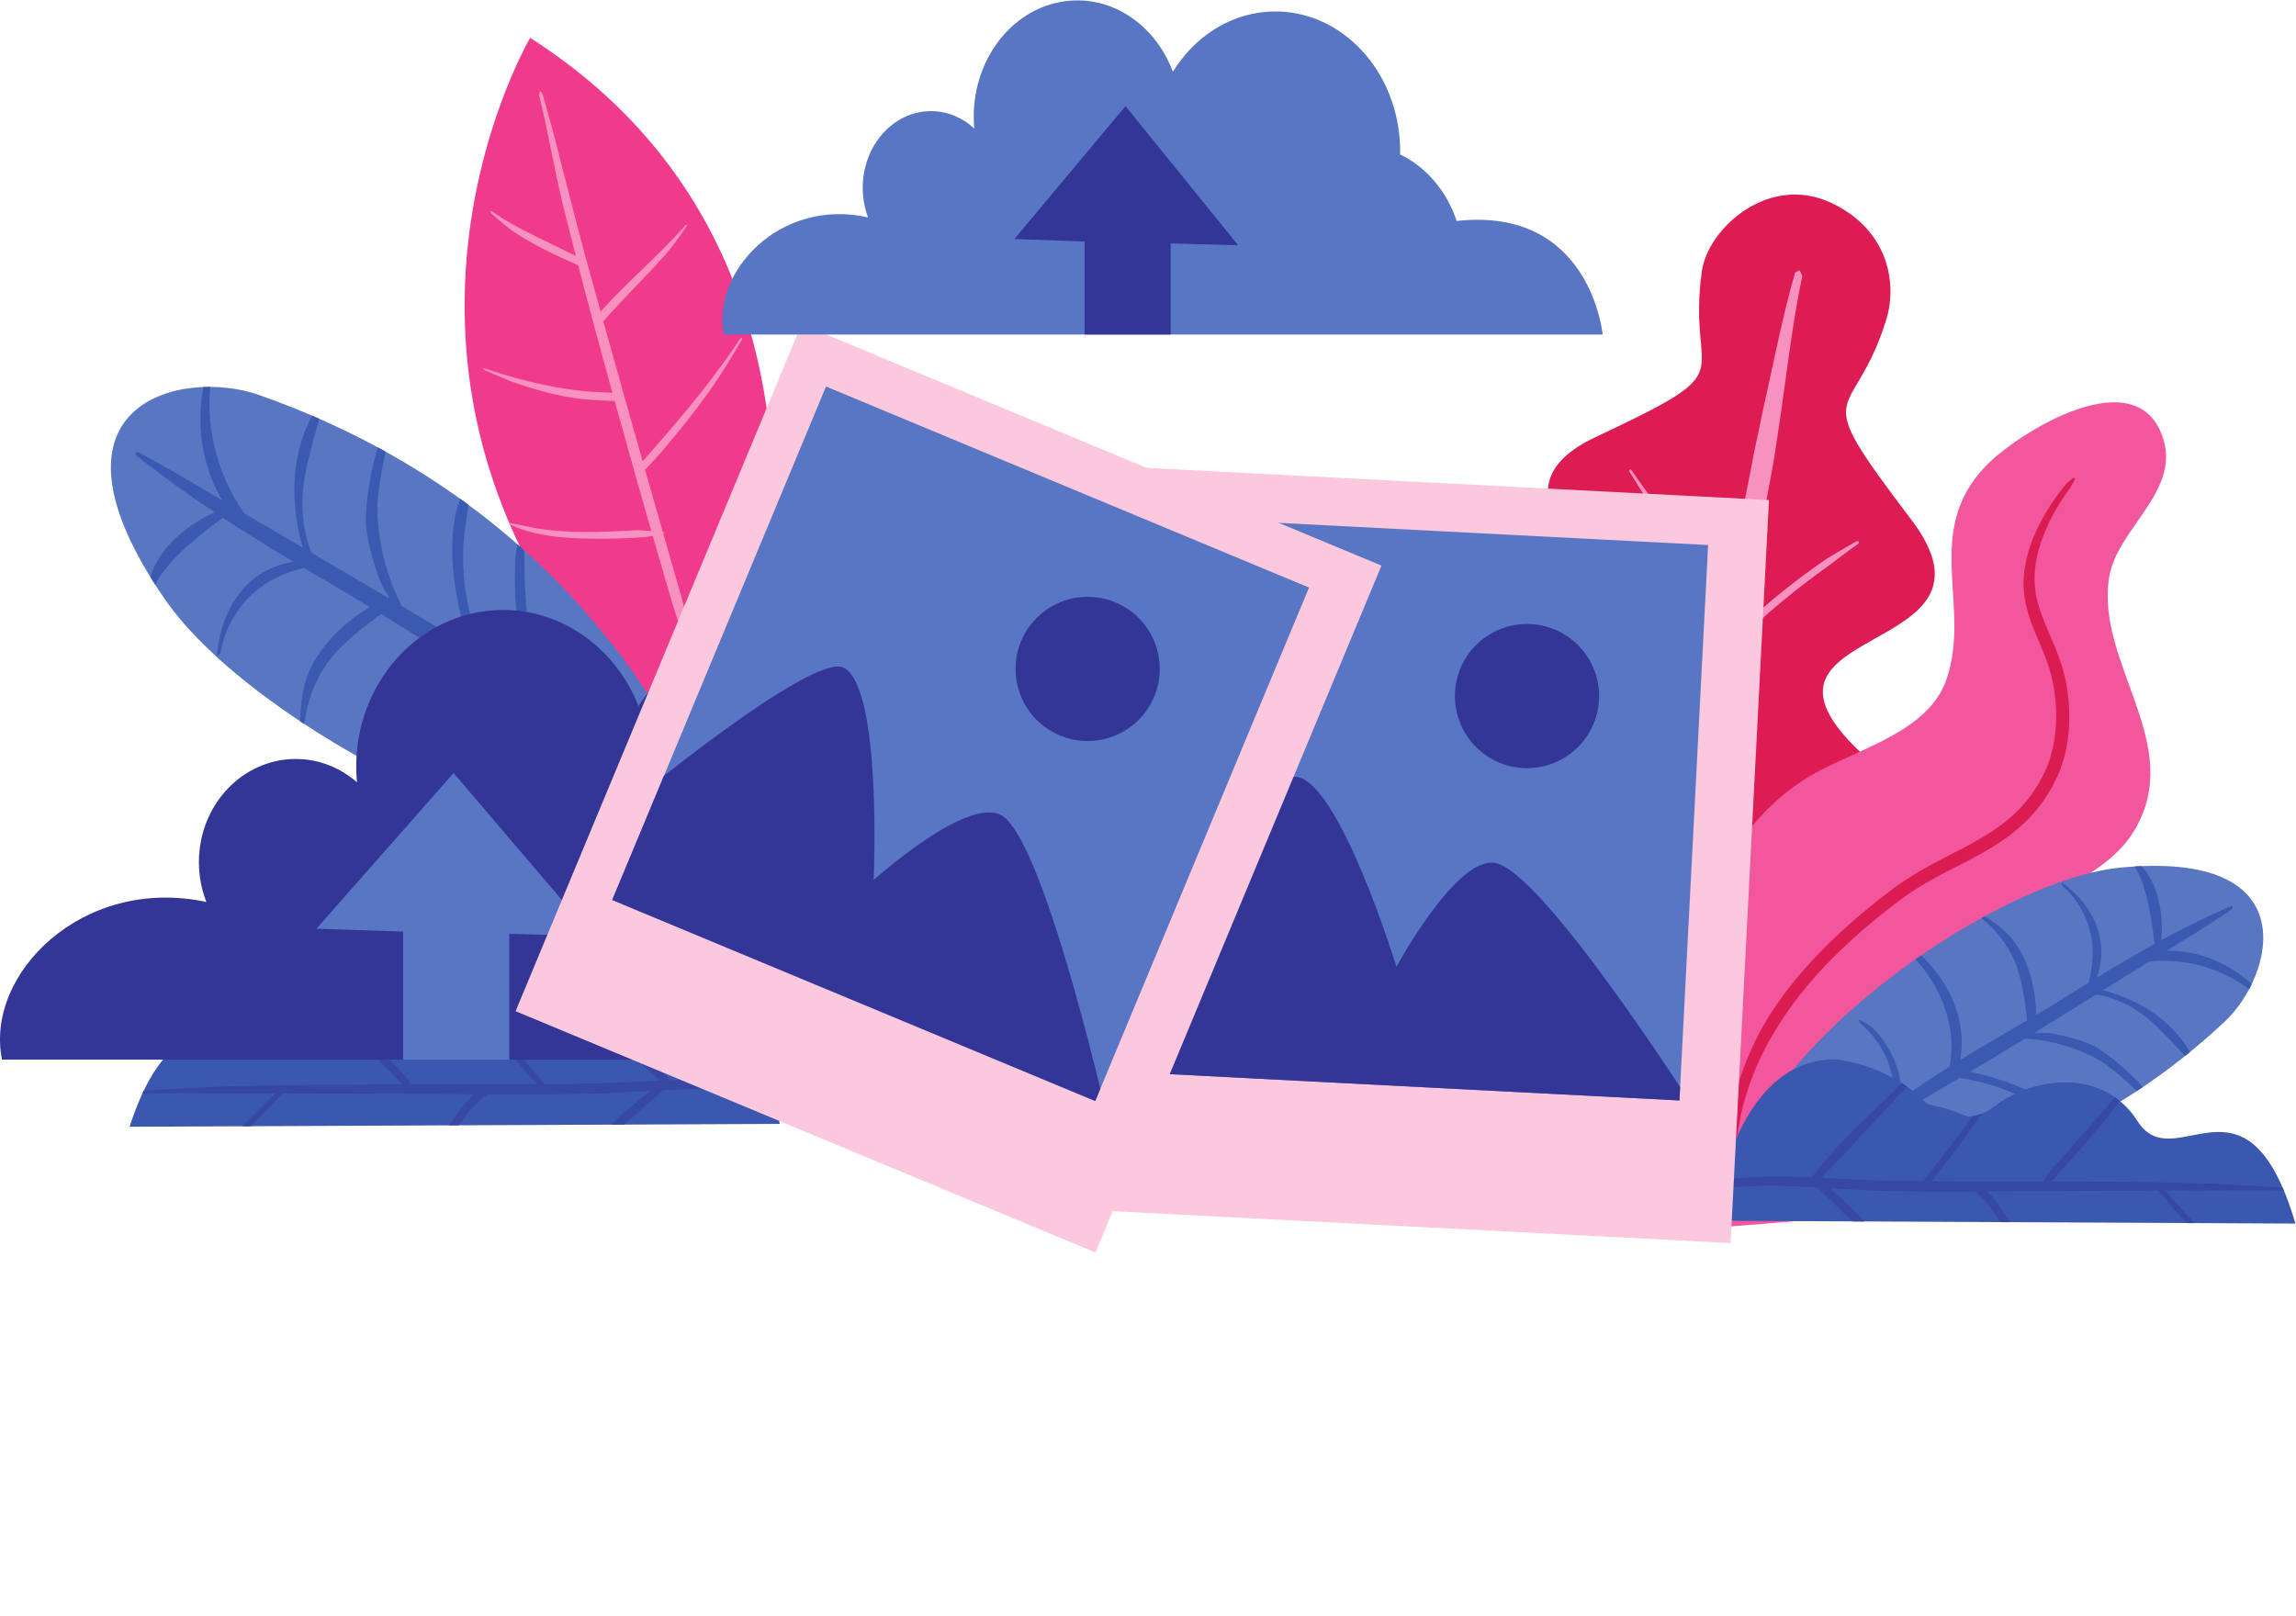 <?xml version="1.0" encoding="UTF-8" standalone="no"?>
<svg
  xmlns:dc="http://purl.org/dc/elements/1.1/"
  xmlns:cc="http://creativecommons.org/ns#"
  xmlns:rdf="http://www.w3.org/1999/02/22-rdf-syntax-ns#"
  xmlns:svg="http://www.w3.org/2000/svg"
  xmlns="http://www.w3.org/2000/svg"
  viewBox="0 0 681.652 479.949"
  height="479.949"
  width="681.652"
  xml:space="preserve"
  id="svg2"
  version="1.1">
  <defs
    id="defs6"><clipPath
       id="clipPath22"
       clipPathUnits="userSpaceOnUse"><path
         id="path20"
         d="m 1736.54,1096.82 c 0,0 -45.78,364.59 -304.59,362.69 0,0 -132.36,-12.06 -217.91,-93.08 0,0 -94.84,-69.51 -173.52,-14.43 -102.133,71.54 -275.395,87.36 -358.989,-31.28 -92.644,-131.48 -271.668,141.38 -392.91,-230.27 z" /></clipPath>
    <clipPath
      id="clipPath50"
      clipPathUnits="userSpaceOnUse"><path
         id="path48"
         d="m 1610.3,1712.42 c 0,0 -196.53,714.53 -1034.062,1008.41 C 404.461,2781.08 65.723,2702.96 367.684,2264.97 560.555,1985.18 1243.01,1620.55 1610.3,1712.42 Z" /></clipPath>
    <clipPath
      id="clipPath62"
      clipPathUnits="userSpaceOnUse"><path
         id="path60"
         d="m 2317.86,1580.42 c -31.32,89.7 -96.2,161.95 -178.41,199.32 0.24,12.53 0.03,25.15 -0.8,37.9 -15.14,231.45 -203.35,405.99 -420.38,389.85 -123.99,-9.23 -230.49,-78.73 -296.25,-179.74 -52.68,133.99 -180.88,223.71 -324.34,213.03 -180.172,-13.39 -316.059,-180.02 -303.492,-372.16 0.234,-3.67 0.605,-7.28 0.949,-10.91 -37.18,32.5 -84.727,52.01 -136.543,52.01 -119.074,0 -215.586,-102.93 -215.586,-229.89 0,-31.43 5.926,-61.37 16.629,-88.66 C 183.809,1650.15 -34.414,1430.25 4.512,1239.98 H 2778.76 c 0,0 -37.87,384.8 -460.9,340.44" /></clipPath>
    <clipPath
      id="clipPath74"
      clipPathUnits="userSpaceOnUse"><path
         id="path72"
         d="m 3439.5,2110.11 c -392.4,-107.96 -253.02,-665.48 286.7,-744.04 319.96,-46.65 719.89,269.69 415.88,560.04 -304.08,290.36 350.61,205.62 114.61,516.88 -236.03,311.2 -130.53,204.48 -55.86,444.62 25.99,83.61 3.82,203.35 -125.01,262.19 -137.8,62.93 -272.57,-58.25 -285.65,-154.64 -34.25,-250.72 104.47,-207.96 -236.07,-368.17 -340.56,-160.26 277.73,-408.91 -114.6,-516.88 z" /></clipPath>
    <clipPath
      id="clipPath90"
      clipPathUnits="userSpaceOnUse"><path
         id="path88"
         d="m 3863.35,984.371 c 0,0 566.36,-152.562 1092.02,340.689 107.8,101.18 185.24,382.55 -232.15,342.72 -266.61,-25.43 -780.84,-375.34 -859.87,-683.409 z" /></clipPath>
    <clipPath
      id="clipPath102"
      clipPathUnits="userSpaceOnUse"><path
         id="path100"
         d="M 0,0 H 5112 V 3600 H 0 Z" /></clipPath>
    <clipPath
      id="clipPath108"
      clipPathUnits="userSpaceOnUse"><path
         id="path106"
         d="m 3816.34,881.031 c 0,0 40.98,361.429 272.64,359.559 0,0 118.48,-11.96 195.06,-92.29 0,0 84.89,-68.91 155.32,-14.29 91.42,70.9 246.51,86.59 321.33,-31.02 82.93,-130.342 243.18,140.17 351.7,-228.279 z" /></clipPath>
    <clipPath
      id="clipPath134"
      clipPathUnits="userSpaceOnUse"><path
         id="path132"
         d="m 2640.66,2446.4 1163.71,-60.09 -63.89,-1237.34 -1163.71,60.08 z" /></clipPath>
    <clipPath
      id="clipPath150"
      clipPathUnits="userSpaceOnUse"><path
         id="path148"
         d="M 1839.71,2739.42 2915.48,2291.58 2439.31,1147.75 1363.53,1595.58 Z" /></clipPath>
    <clipPath
      id="clipPath164"
      clipPathUnits="userSpaceOnUse"><path
         id="path162"
         d="m 3244.26,3108.27 c -22.1,66.65 -67.87,120.34 -125.88,148.11 0.16,9.31 0.02,18.69 -0.56,28.16 -10.68,172 -143.48,301.7 -296.6,289.7 -87.47,-6.85 -162.61,-58.5 -209.01,-133.57 -37.17,99.57 -127.61,166.24 -228.83,158.31 -127.12,-9.95 -222.99,-133.77 -214.12,-276.56 0.16,-2.72 0.43,-5.4 0.67,-8.11 -26.23,24.16 -59.78,38.66 -96.34,38.66 -84.01,0 -152.11,-76.49 -152.11,-170.84 0,-23.35 4.19,-45.6 11.74,-65.88 -194.6,43.84 -348.57,-119.58 -321.1,-260.96 h 1957.3 c 0,0 -26.71,285.93 -325.16,252.98" /></clipPath></defs>
  <g
    transform="matrix(1.333,0,0,-1.333,-2.4857508e-4,479.949)"
    id="g10"><g
       transform="scale(0.1)"
       id="g12"><path
         id="path14"
         style="fill:#3a58b0;fill-opacity:1;fill-rule:evenodd;stroke:none"
         d="m 1736.54,1096.82 c 0,0 -45.78,364.59 -304.59,362.69 0,0 -132.36,-12.06 -217.91,-93.08 0,0 -94.84,-69.51 -173.52,-14.43 -102.133,71.54 -275.395,87.36 -358.989,-31.28 -92.644,-131.48 -271.668,141.38 -392.91,-230.27 l 1447.919,6.37" /><g
    id="g16"><g
           clip-path="url(#clipPath22)"
           id="g18"><path
             id="path24"
             style="fill:#3748a4;fill-opacity:1;fill-rule:evenodd;stroke:none"
             d="m 629.785,1177.21 1.551,-0.53 1.418,-0.35 2.402,-3.47 -0.136,-1.42 0.039,-1.59 0.066,-0.71 -0.418,-0.32 -0.684,-0.55 -1.367,-1.11 -1.347,-1.15 -1.329,-1.16 -1.328,-1.2 -1.3,-1.21 -1.289,-1.24 -1.27,-1.27 -1.27,-1.27 -0.839,-0.88 -0.418,-0.42 -1.27,-1.3 -1.262,-1.32 -1.25,-1.32 -1.238,-1.35 -1.242,-1.36 -1.25,-1.37 -1.238,-1.38 -2.481,-2.79 -4.961,-5.64 -0.031,-0.04 -2.5,-2.76 -1.289,-1.4 -1.277,-1.39 -1.309,-1.4 -1.301,-1.38 -1.336,-1.38 -1.32,-1.35 -6.836,-6.91 -7.07,-7.17 -3.633,-3.67 -3.692,-3.72 -3.75,-3.76 -3.125,-3.1 -0.691,-0.67 -3.879,-3.78 -3.926,-3.79 -3.984,-3.78 -2.02,-1.92 -2.011,-1.88 -2.031,-1.89 -2.051,-1.88 -2.063,-1.88 -2.058,-1.88 -2.082,-1.86 -2.09,-1.86 -2.098,-1.85 -2.109,-1.84 -2.121,-1.83 -2.129,-1.81 -2.137,-1.8 -0.293,-0.26 -1.867,-1.51 -2.188,-1.76 -2.168,-1.74 -2.187,-1.71 -2.207,-1.71 -2.195,-1.67 -2.219,-1.66 -2.215,-1.64 -2.238,-1.63 -0.84,-0.6 -1.406,-0.98 -2.266,-1.54 -2.266,-1.5 -2.285,-1.5 -2.273,-1.45 -2.285,-1.45 -2.297,-1.39 -2.032,-1.22 -0.273,-0.13 -2.441,-1.14 -2.411,-1.11 -2.402,-1.09 -2.422,-1.04 -2.402,-1.02 -2.395,-0.98 -1.211,-0.48 -0.164,-0.06 -1.047,-0.39 -1.21,-0.45 -1.192,-0.44 -1.211,-0.42 -1.191,-0.41 -1.192,-0.41 -1.211,-0.4 -1.199,-0.39 -1.191,-0.37 -1.184,-0.37 -1.172,-0.35 -4.031,1.61 1.766,3.96 1.054,0.55 1.055,0.56 1.055,0.58 1.054,0.58 1.036,0.61 1.047,0.62 1.035,0.62 1.043,0.63 1.035,0.66 1.027,0.65 0.879,0.57 0.145,0.09 1.035,0.67 2.062,1.35 2.059,1.39 2.051,1.45 2.031,1.47 2.023,1.51 2.012,1.55 0.234,0.2 1.875,1.21 2.129,1.41 2.117,1.46 2.129,1.47 2.11,1.5 2.121,1.54 2.109,1.55 1.309,1 0.801,0.58 2.109,1.58 2.129,1.61 2.109,1.62 2.11,1.66 2.089,1.66 2.098,1.69 2.09,1.73 2.082,1.71 1.797,1.51 0.281,0.23 2.09,1.75 2.082,1.76 2.059,1.77 2.062,1.78 2.07,1.8 2.039,1.82 2.051,1.8 2.032,1.82 2.011,1.85 2.024,1.83 2,1.86 2.004,1.84 1.961,1.85 3.957,3.72 3.894,3.73 3.848,3.72 0.695,0.66 3.133,3.03 3.789,3.66 3.723,3.63 3.671,3.58 7.196,7.06 6.953,6.79 1.281,1.28 1.277,1.28 1.27,1.29 1.27,1.3 1.261,1.33 1.27,1.34 2.5,2.67 0.027,0.05 5.149,5.45 2.605,2.75 1.32,1.38 1.317,1.36 1.34,1.37 1.347,1.36 1.367,1.35 1.356,1.35 1.398,1.33 0.469,0.45 0.957,0.87 1.445,1.29 1.454,1.27 1.476,1.26 1.504,1.24 1.523,1.21 1.551,1.19 1.563,1.16 1.582,1.15 0.82,0.56 0.488,0.32 0.676,-0.24" /><path
    id="path26"
    style="fill:#3748a4;fill-opacity:1;fill-rule:evenodd;stroke:none"
    d="m 1234.49,1431.35 8.83,-7.02 4.75,-3.72 4.11,-3.26 12.42,-9.78 5.11,-4.43 17.02,-14.77 17.05,-14.77 8.52,-7.39 8.52,-7.4 8.53,-7.39 8.53,-7.42 2.79,-2.45 5.7,-5 8.45,-7.5 8.45,-7.5 8.46,-7.51 8.42,-7.54 5.45,-4.89 2.93,-2.68 8.33,-7.65 8.32,-7.67 8.28,-7.7 4.15,-3.86 4.12,-3.86 0.18,-0.17 3.85,-3.8 4.01,-3.97 4.03,-3.99 4.01,-3.98 4.01,-4.01 0.32,-0.34 3.6,-3.74 3.91,-4.07 3.9,-4.1 3.9,-4.09 3.89,-4.12 2.62,-2.77 1.24,-1.35 3.81,-4.19 3.82,-4.17 3.8,-4.2 3.79,-4.18 2.74,-3.05 1.03,-1.17 3.69,-4.3 3.69,-4.3 3.67,-4.29 0.51,-0.61 -0.18,-6.88 -4,-3.82 -6.87,0.12 -0.58,0.53 -4.12,3.83 -4.13,3.8 -4.14,3.79 -1.14,1.05 -2.97,2.8 -4.08,3.83 -4.1,3.85 -4.1,3.84 -4.13,3.81 -1.33,1.23 -2.75,2.62 -4.09,3.84 -4.09,3.85 -4.1,3.85 -4.1,3.81 -3.78,3.5 -0.34,0.33 -4.05,3.89 -4.07,3.88 -4.06,3.88 -4.08,3.86 -3.89,3.69 -0.18,0.17 -3.99,3.95 -4,3.96 -8.02,7.88 -8.05,7.86 -8.06,7.83 -2.86,2.75 -5.2,5.14 -8.04,7.86 -8.07,7.87 -8.1,7.84 -8.09,7.83 -5.44,5.25 -2.67,2.58 -8.08,7.85 -8.1,7.86 -8.11,7.83 -8.13,7.81 -16.25,15.62 -16.29,15.58 -4.88,4.68 -10.86,11.47 -3.62,3.8 -4.15,4.41 -7.77,8.17 -0.81,5.78 5.83,-0.29"/><path
    id="path28"
    style="fill:#3748a4;fill-opacity:1;fill-rule:evenodd;stroke:none"
    d="m 1479.44,1183.56 -0.44,-3.88 -0.1,-0.25 -1.69,-4.05 -1.03,-2.45 -1,-2.78 -2.86,-2.6 -4.71,-4.29 -4.43,-4.07 -0.26,-0.22 -4.76,-4.15 -4.74,-4.18 -4.74,-4.17 -2.37,-2.12 -2.36,-2.03 -4.74,-4.11 -4.72,-4.14 -4.7,-4.12 -4.69,-4.14 -4.66,-4.16 -4.65,-4.15 -2.84,-2.57 -1.85,-1.58 -4.71,-4.09 -4.7,-4.09 -4.69,-4.11 -4.68,-4.14 -0.41,-0.37 -4.33,-3.68 -4.75,-4.08 -2.13,-1.82 -2.68,-2.2 -4.86,-3.99 -2.18,-1.81 -2.78,-2.06 -5.04,-3.81 -3.93,-3.03 -1.11,-0.81 -5.1,-3.8 -5.07,-3.86 -3.14,-2.42 -1.93,-1.47 -5.06,-3.94 -5.03,-4 -5.01,-4.06 -5.09,-0.35 0.47,5.09 4.2,4.9 4.18,4.92 4.15,4.93 1.58,1.87 2.56,3.03 4.16,4.9 4.12,4.9 0.89,1.06 3.3,3.77 4.21,4.78 2.3,2.63 2,2.06 4.43,4.53 2.46,2.5 2.04,1.96 4.56,4.37 4.18,3.99 0.4,0.37 4.67,4.22 4.69,4.21 4.7,4.2 4.74,4.19 1.82,1.61 2.95,2.48 4.83,4.06 4.87,4.03 4.86,4.03 4.88,4 4.91,4 4.92,4.01 2.43,1.95 2.55,1.98 5.02,3.9 5.04,3.89 5.06,3.89 0.28,0.21 4.91,3.53 5.23,3.75 3.18,2.27 2.92,0.39 2.62,0.47 4.32,0.74 0.27,0.06 3.89,-0.43"/><path
    id="path30"
    style="fill:#3748a4;fill-opacity:1;fill-rule:evenodd;stroke:none"
    d="m 1032.79,1396.35 6.19,-6.86 6.19,-6.84 6.21,-6.84 0.32,-0.36 5.85,-6.49 9.61,-10.63 2.71,-3.08 9.36,-10.57 2.77,-3.3 11.87,-14.06 8.2,-9.72 3.63,-4.38 11.79,-14.09 5.91,-7.04 5.91,-7.03 0.88,-1.03 5.01,-6.01 5.89,-7.04 5.91,-7.02 5.93,-7.03 5.93,-7 5.95,-6.99 5.97,-6.96 5.99,-6.96 3.79,-4.4 2.18,-2.59 5.92,-7.01 5.96,-6.98 5.97,-6.97 0.45,-0.53 5.49,-6.49 5.67,-6.65 0.29,-0.34 2.91,-3.55 2.95,-3.56 0.51,-0.6 1.12,-4.11 1.69,-4.67 -0.21,-3.91 -3.9,0.21 -4.48,2.17 -3.97,1.56 -0.57,0.57 -3.2,3.34 -3.21,3.33 -0.31,0.34 -5.96,6.46 -5.75,6.31 -0.47,0.52 -6.14,6.89 -6.11,6.93 -6.08,6.94 -2.24,2.55 -3.77,4.44 -5.94,7.06 -5.92,7.06 -5.91,7.07 -5.88,7.09 -5.87,7.09 -5.85,7.1 -5.85,7.12 -4.96,6.07 -0.87,1.05 -5.79,7.17 -5.76,7.16 -11.54,14.33 -3.57,4.44 -7.9,9.97 -11.42,14.42 -2.67,3.39 -8.49,11.26 -2.5,3.27 -8.51,11.52 -5.21,7 -0.29,0.39 -5.51,7.39 -5.54,7.38 -5.55,7.37 0.15,4.68 4.64,-0.72"/><path
    id="path32"
    style="fill:#3748a4;fill-opacity:1;fill-rule:evenodd;stroke:none"
    d="m 1080.62,1171.91 2.67,-4.85 1.47,-5.27 -0.26,-0.15 -1.24,-0.81 -1.24,-0.82 -1.23,-0.84 -1.2,-0.85 -1.2,-0.89 -1.19,-0.89 -1.19,-0.93 -1.16,-0.95 -1.16,-0.97 -1.13,-0.97 -0.05,-0.03 -1.13,-0.93 -1.15,-0.98 -1.16,-0.99 -1.13,-1.01 -1.13,-1.03 -1.14,-1.06 -1.11,-1.06 -1.12,-1.09 -1.11,-1.08 -1.08,-1.11 -1.09,-1.14 -1.08,-1.13 -1.08,-1.15 -1.08,-1.17 -0.46,-0.52 -0.6,-0.65 -1.1,-1.17 -1.06,-1.17 -1.07,-1.2 -1.07,-1.19 -1.07,-1.22 -1.06,-1.21 -1.03,-1.24 -1.05,-1.23 -2.09,-2.51 -2.06,-2.54 -2.05,-2.56 -2.05,-2.58 -2.01,-2.61 -2.02,-2.61 -1.99,-2.61 -4.01,-5.25 -3.88,-5.08 -0.1,-0.13 -2.05,-2.54 -2.05,-2.55 -2.06,-2.49 -2.07,-2.48 -2.16,-2.58 -2.18,-2.56 -1.93,-2.24 -0.27,-0.32 -2.26,-2.51 -2.27,-2.51 -2.28,-2.51 -2.3,-2.48 -2.323,-2.5 -2.324,-2.47 -1.739,-1.84 -0.605,-0.63 -2.403,-2.4 -2.402,-2.42 -2.422,-2.38 -2.433,-2.4 -2.442,-2.37 -2.461,-2.35 -2.468,-2.37 -2.461,-2.33 -2.481,-2.31 -2.5,-2.33 -2.5,-2.29 -0.801,-0.74 -1.816,-1.45 -2.656,-2.13 -2.649,-2.13 -2.656,-2.11 -2.645,-2.09 -2.656,-2.09 -1.113,-0.87 -1.555,-1.2 -2.683,-2.04 -2.668,-2.03 -2.684,-2.02 -2.648,-2.01 -3.047,-0.02 0.363,3.02 2.293,2.41 2.266,2.42 2.246,2.45 2.238,2.48 1.27,1.46 0.925,1.04 2.219,2.49 2.188,2.53 2.156,2.56 2.14,2.56 2.129,2.59 1.426,1.78 0.711,0.79 2.238,2.48 2.196,2.5 2.207,2.51 2.187,2.53 2.149,2.55 2.16,2.56 2.129,2.56 2.117,2.57 2.101,2.59 2.079,2.6 2.062,2.61 0.527,0.66 1.551,1.93 2.071,2.59 2.05,2.6 2.051,2.61 2.012,2.63 2.004,2.61 1.98,2.62 0.235,0.33 1.769,2.28 1.986,2.61 1.96,2.62 1.85,2.48 1.85,2.54 1.87,2.58 1.85,2.61 0.1,0.12 3.82,5.1 3.95,5.31 2.01,2.66 2.03,2.7 2.07,2.68 2.08,2.71 2.1,2.67 2.14,2.69 2.16,2.66 1.11,1.34 1.11,1.32 1.11,1.32 1.13,1.32 1.14,1.3 1.15,1.31 1.16,1.29 1.16,1.27 0.67,0.74 0.53,0.53 1.21,1.25 1.23,1.24 1.24,1.22 1.24,1.22 1.27,1.19 1.27,1.2 1.29,1.16 1.3,1.16 1.3,1.14 1.34,1.14 1.33,1.12 1.35,1.09 1.38,1.1 1.33,1.01 0.05,0.05 1.43,1.01 1.44,0.97 1.46,0.98 1.47,0.95 1.48,0.94 1.5,0.89 1.52,0.88 1.52,0.86 1.55,0.83 1.56,0.81 0.3,0.16 3.75,-4.03"/><path
    id="path34"
    style="fill:#3748a4;fill-opacity:1;fill-rule:evenodd;stroke:none"
    d="m 686.414,1428.81 4.649,-5.19 4.66,-5.19 4.675,-5.17 4.707,-5.11 4.727,-5.12 4.727,-5.09 4.785,-5.06 0.351,-0.38 4.395,-4.69 4.777,-5.05 4.793,-5.02 4.805,-5.03 4.824,-4.99 4.836,-4.98 1.738,-1.77 3.086,-3.22 4.813,-5.01 4.836,-5 4.843,-4.98 4.852,-4.96 4.863,-4.95 0.84,-0.86 3.957,-4.17 4.793,-5.02 4.797,-5.02 4.805,-5.03 4.824,-4.99 4.824,-5.01 1.934,-2.01 2.871,-3.02 4.793,-5.04 4.804,-5.02 9.641,-10.07 9.656,-10.04 1.692,-1.75 0.84,-0.86 2.527,-2.61 2.539,-2.61 2.578,-2.61 2.57,-2.6 2.606,-2.6 5.234,-5.23 5.274,-5.23 5.265,-5.26 5.293,-5.29 2.637,-2.67 2.637,-2.66 2.617,-2.7 2.625,-2.7 2.609,-2.72 2.586,-2.72 2.578,-2.77 2.141,-2.32 0.398,-0.45 2.473,-2.87 2.441,-2.88 2.411,-2.9 1.211,-1.47 1.191,-1.46 1.191,-1.48 1.184,-1.47 1.16,-1.49 1.164,-1.49 1.16,-1.5 1.153,-1.51 0.215,-0.28 0.246,-1.75 0.371,-2.11 0.41,-2.07 0.449,-2.01 0.508,-1.97 0.547,-1.89 -0.559,-3.88 -3.867,0.56 -1.668,1.04 -1.73,0.98 -1.778,0.89 -1.863,0.86 -1.926,0.77 -1.609,0.58 -0.215,0.26 -1.184,1.37 -1.179,1.35 -1.192,1.36 -1.191,1.33 -1.211,1.35 -1.211,1.34 -1.223,1.33 -1.23,1.32 -2.5,2.65 -2.508,2.64 -2.539,2.61 -0.422,0.42 -2.078,2.22 -2.512,2.66 -2.547,2.66 -2.539,2.62 -2.578,2.65 -2.59,2.62 -2.605,2.6 -2.609,2.62 -5.254,5.22 -5.293,5.2 -5.301,5.22 -5.285,5.22 -2.637,2.63 -2.637,2.63 -2.625,2.64 -2.617,2.65 -2.609,2.65 -0.84,0.88 -1.719,1.81 -9.648,10.11 -9.618,10.14 -4.785,5.07 -4.785,5.09 -2.863,3.04 -1.895,2.06 -4.734,5.13 -4.707,5.15 -4.707,5.16 -4.699,5.16 -4.676,5.16 -3.879,4.29 -0.781,0.91 -4.571,5.27 -4.55,5.29 -4.539,5.3 -4.543,5.31 -4.532,5.31 -2.898,3.43 -1.582,1.9 -4.453,5.38 -4.434,5.4 -4.433,5.39 -4.407,5.42 -4.422,5.41 -4.054,5.01 -0.34,0.42 -4.356,5.46 -4.347,5.47 -4.324,5.48 -4.329,5.49 -4.304,5.5 -4.317,5.51 -4.277,5.52 0.313,5.2 5.144,-0.65"/><path
    id="path36"
    style="fill:#3748a4;fill-opacity:1;fill-rule:evenodd;stroke:none"
    d="m 1582.86,1196.03 4.33,-0.02 4.3,-0.03 4.33,-0.03 4.32,-0.05 4.32,-0.08 4.32,-0.06 4.31,-0.09 4.31,-0.11 4.33,-0.11 4.29,-0.13 4.31,-0.13 4.32,-0.18 4.29,-0.16 4.31,-0.19 4.3,-0.2 4.29,-0.22 4.3,-0.23 4.3,-0.25 4.28,-0.26 4.29,-0.3 4.28,-0.3 4.29,-0.32 4.26,-0.32 4.28,-0.36 4.27,-0.37 4.26,-0.4 4.27,-0.42 4.26,-0.42 4.25,-0.45 4.25,-0.47 4.24,-0.5 4.25,-0.51 4.23,-0.53 4.23,-0.55 4.22,-0.58 4.22,-0.6 4.22,-0.62 4.22,-0.64 4.2,-0.67 4.21,-0.69 4.18,-0.7 4.18,-0.75 4.19,-0.76 0.49,-0.09 3.67,-0.79 4.14,-0.92 4.15,-0.94 4.14,-0.98 4.13,-1 4.1,-1 4.11,-1.06 4.11,-1.06 4.09,-1.09 4.08,-1.12 4.09,-1.14 4.06,-1.18 4.06,-1.2 4.05,-1.22 4.05,-1.26 0.62,-0.2 2.23,-5.08 -1.75,-6.12 -4.55,-3.13 -0.61,0.17 -4.01,0.98 -4.01,0.96 -4.03,0.93 -4.02,0.9 -4.03,0.87 -4.04,0.85 -4.05,0.82 -4.04,0.78 -4.06,0.77 -4.08,0.74 -4.06,0.71 -4.07,0.68 -4.1,0.65 -4.07,0.63 -3.64,0.55 -0.47,0.08 -4.07,0.69 -4.1,0.67 -4.09,0.65 -4.09,0.63 -4.12,0.61 -4.12,0.57 -4.11,0.58 -4.13,0.53 -4.14,0.52 -4.14,0.5 -4.14,0.46 -4.14,0.47 -4.16,0.44 -4.17,0.41 -4.15,0.39 -4.18,0.37 -4.18,0.37 -4.18,0.34 -4.19,0.32 -4.18,0.31 -4.21,0.27 -4.2,0.27 -4.21,0.25 -4.2,0.24 -4.21,0.21 -4.22,0.21 -4.22,0.18 -4.22,0.17 -4.23,0.15 -4.24,0.14 -4.24,0.11 -4.22,0.1 -4.25,0.1 -4.24,0.09 -4.25,0.07 -4.25,0.05 -4.26,0.04 -4.25,0.04 -4.27,0.01 h -4.25 l -4.27,-0.01 -4.26,-0.02 -4.26,-0.03 -4.29,-0.05 -4.26,-0.06 -4.28,-0.07 -4.27,-0.08 -4.28,-0.08 -4.28,-0.08 -4.26,-0.11 -8.57,-0.24 -8.57,-0.26 -8.57,-0.29 -8.55,-0.34 -6.54,-0.27 -2.04,-0.08 -8.56,-0.36 -8.56,-0.38 -8.57,-0.39 -8.55,-0.42 -8.57,-0.43 -8.54,-0.44 -17.09,-0.92 -17.06,-0.9 -17.01,-0.94 -16.98,-0.9 -8.45,-0.43 -8.45,-0.42 -8.44,-0.42 -8.42,-0.39 -7.66,-0.34 -0.75,-0.03 -8.37,-0.32 -8.37,-0.3 -8.35,-0.28 -8.31,-0.24 -8.32,-0.21 -8.27,-0.18 -4.14,-0.08 -4.12,-0.06 -12.36,-0.18 -12.68,-0.15 -12.97,-0.14 -13.25,-0.13 -13.54,-0.1 -13.79,-0.09 -14.06,-0.08 -4.55,-0.02 -9.76,-0.01 h -14.56 l -14.77,0.01 -15.01,0.03 -15.21,0.04 -31.03,0.09 -31.75,0.12 -32.43,0.14 -32.995,0.18 -67.481,0.32 -34.316,0.16 -34.598,0.16 -21.387,0.08 -13.429,0.1 -34.949,0.21 -17.512,0.09 -17.488,0.1 -17.512,0.08 -17.5,0.05 -17.461,0.05 -17.43,0.05 -17.402,0.03 h -3.848 l -13.496,0.06 -17.285,0.07 -17.219,0.03 -17.137,0.03 h -17.05 l -16.953,-0.01 -16.856,-0.04 -16.719,-0.06 -7.511,-0.03 -9.102,0.09 -16.473,0.15 -16.328,0.11 -16.172,0.07 -4.863,0.01 -11.164,0.11 -15.84,0.11 -15.664,0.06 -15.476,0.01 -15.254,-0.03 -9.961,-0.06 -5.117,-0.01 -7.442,-0.03 -7.402,-0.06 -7.336,-0.07 -7.274,-0.07 -7.226,-0.1 -7.149,-0.1 -7.109,-0.13 -7.043,-0.13 -6.961,-0.14 -6.906,-0.16 -6.836,-0.18 -6.777,-0.18 -6.7,-0.19 -6.64,-0.21 -2.391,2.05 2.176,2.25 6.621,0.47 6.699,0.45 6.778,0.47 6.828,0.45 6.902,0.45 6.965,0.43 7.039,0.45 7.09,0.44 7.16,0.43 7.215,0.44 7.277,0.43 7.332,0.42 7.403,0.44 7.441,0.42 5.098,0.29 9.961,0.53 15.273,0.8 15.48,0.79 15.665,0.81 15.839,0.77 11.161,0.55 4.863,0.21 16.191,0.66 16.328,0.64 16.485,0.64 9.121,0.35 7.512,0.16 16.746,0.35 16.855,0.34 16.973,0.32 17.07,0.31 17.16,0.28 17.227,0.28 17.293,0.26 13.515,0.19 3.848,0.05 17.414,0.16 17.449,0.18 17.481,0.13 17.511,0.15 17.508,0.12 17.52,0.12 17.512,0.11 34.96,0.21 13.438,0.06 21.395,0.04 34.609,0.05 34.316,0.04 67.481,0.07 32.996,0.03 32.42,0.05 31.74,0.08 31.01,0.08 15.19,0.05 14.98,0.08 14.77,0.08 14.53,0.08 9.75,0.08 h 4.54 l 14.03,0.05 13.78,0.06 13.51,0.08 13.21,0.1 12.94,0.12 12.64,0.12 12.33,0.14 4.06,0.07 4.08,0.06 8.19,0.17 8.2,0.19 8.25,0.23 8.27,0.25 8.3,0.28 8.33,0.3 0.73,0.04 7.62,0.28 8.36,0.32 8.39,0.36 8.43,0.35 8.44,0.38 16.93,0.77 17.01,0.79 17.08,0.81 17.12,0.78 8.59,0.39 8.58,0.37 8.61,0.34 8.61,0.34 8.62,0.32 8.62,0.3 2.05,0.06 6.6,0.2 8.64,0.23 8.63,0.21 8.64,0.17 8.65,0.13 4.33,0.05 4.32,0.05 4.33,0.05 4.32,0.03 4.33,0.02 h 4.31 4.33"/></g></g><path
    id="path38"
    style="fill:#f03b8d;fill-opacity:1;fill-rule:evenodd;stroke:none"
    d="m 1616.15,1826.34 c 0,0 432.35,1135.3 -435.34,1689.84 0,0 -532.189,-903.68 435.34,-1689.84"/><path
    id="path40"
    style="fill:#f791bf;fill-opacity:1;fill-rule:evenodd;stroke:none"
    d="m 1282.48,3030 c -9.15,35.61 -18.19,71.29 -27.08,107.07 -20.16,82.04 -33.66,165.75 -54.11,248.76 0,0 -2.97,14.21 4.44,9.99 l 2.92,-5.7 c 37.31,-128.35 65.94,-257.71 104.34,-394.33 0,0 10.79,-39 19.02,-68.83 1.92,-6.96 3.85,-13.9 5.77,-20.84 1.29,1.56 2.13,2.6 2.13,2.6 59.61,66.67 129.59,124.23 187.24,190.49 1.49,0.2 4.47,0.63 4.47,0.63 0,0 -31.38,-46.34 -50.04,-67.2 -44.8,-50.07 -93.97,-97.73 -137.81,-148.09 28.89,-103.92 58.13,-207.78 87.66,-311.78 2.89,3.39 5.79,6.77 8.71,10.12 11.25,12.9 22.51,25.77 33.76,38.66 62.48,71.84 122.77,145.77 175.44,225.64 0,0 2.36,3.78 3.52,-2.15 -20,-34.93 -41.02,-69.09 -63.69,-102.84 0,0 -20.8,-29.57 -33.75,-46.68 -17.38,-22.95 -35.31,-45.43 -53.65,-67.59 -20.23,-24.45 -40.64,-48.68 -62.68,-71.66 l -2.82,-0.53 c 13.22,-46.55 26.49,-93.15 39.82,-139.79 l 0.36,-0.03 3.86,-2.73 -3.17,-0.88 c 13.15,-46.1 26.37,-92.25 39.61,-138.48 0,0 10.19,-38.08 17.44,-65.22 l 0.98,-3.83 c 6.45,-25.07 12.92,-50.15 19.5,-75.19 l 7.43,-28.58 c 6.05,-23.04 12.15,-46.07 18.28,-69.07 l -2.93,-6.83 -6.17,4.13 -11.06,33.98 c -14.79,45.26 -29.62,90.57 -44.46,135.9 0,0 -13.74,41.69 -21.49,68.19 -3.36,11.44 -6.7,22.87 -10.05,34.3 -10.02,34.31 -19.99,68.63 -29.95,102.97 l -0.62,2.14 c -11.68,-1.9 -18.45,-2.99 -18.45,-2.99 0,0 -48.14,-3.31 -86.62,-3.37 -71.71,-0.1 -146.47,1.24 -211.39,30.95 l -3.8,3.36 c 0,0 2.04,1.04 5.05,0.36 13.46,-2.82 21.38,-4.16 31.57,-6.52 83.06,-18.67 169.18,-13.36 253.22,-9.05 0,0 11.98,-0.82 27.28,-1.84 l -0.03,0.05 c -27.44,96.39 -54.73,192.78 -81.48,289.44 -8.07,0.28 -21.35,1.02 -43.04,2 -63.97,2.87 -127.96,20.45 -189.12,42.3 l -57.3,24.22 -5.31,4.14 c 0,0 3.58,0.46 6.71,-0.62 89.76,-30.31 182.69,-50.99 269.08,-52.93 5.52,-0.12 10.11,-0.44 13.94,-0.87 -26.03,94.34 -51.55,188.95 -76.18,284.1 -50.68,22.63 -100.93,45.62 -148.1,77.86 0,0 -25.21,19.23 -44.91,37.46 l -3.12,5.64 c 0,0 3.23,0.07 6.1,-2.01 26.7,-18.86 49.93,-31.74 99.3,-56.33 28.47,-14.18 57.24,-27.59 85.43,-42.07"/><path
    id="path42"
    style="fill:#5976c3;fill-opacity:1;fill-rule:evenodd;stroke:none"
    d="m 1610.3,1712.42 c 0,0 -196.53,714.53 -1034.062,1008.41 C 404.461,2781.08 65.723,2702.96 367.684,2264.97 560.555,1985.18 1243.01,1620.55 1610.3,1712.42"/><g
    id="g44"><g
           clip-path="url(#clipPath50)"
           id="g46"><path
             id="path52"
             style="fill:#3a59b0;fill-opacity:1;fill-rule:evenodd;stroke:none"
             d="m 495.508,2485.52 c -3.195,4.84 -6.125,9.68 -8.586,14.4 -50.41,96.52 -53.535,210.71 -11.375,312.71 0,0 2.558,6.77 6.621,-2.84 -0.949,-3.18 -1.855,-6.35 -2.746,-9.54 -30.633,-114.59 -5.938,-241.71 64.016,-343 43.542,-25.65 87.156,-51.16 130.769,-76.74 -15.176,52.66 -35.066,157.05 4.668,258.85 11.594,29.73 34.277,67.16 34.277,67.16 3.645,1.24 7.305,2.45 10.95,3.69 0,0 -33.106,-106.53 -44.239,-165.56 -10.898,-57.66 -8.593,-119.3 13.867,-175.56 56.817,-33.3 113.641,-66.66 170.418,-100.34 0.911,0.41 1.817,0.81 2.735,1.2 -6.238,9.35 -12.383,19.52 -17.586,29.93 0,0 -28.332,67.32 -34.406,132.16 -1.582,16.73 4.25,151.16 60.722,255.92 0,0 2.891,3.63 7.336,4.95 0,0 -45.293,-162.24 -42.531,-234.9 2.734,-72.58 22.395,-145.36 54.043,-207.27 50.859,-30.28 101.672,-60.86 152.389,-91.92 -19.09,56.11 -56.323,187.85 -31.08,301.21 0,0 13.77,47.84 31.58,91.72 0,0 3.08,9.23 8.3,-3.38 0,0 -22.04,-125.05 -23.82,-165.2 -0.35,-7.8 -0.53,-15.58 -0.52,-23.41 0.04,-74.15 16.35,-147.07 44.09,-218.49 16.26,-10.01 32.5,-20.08 48.71,-30.21 22.37,-13.91 44.92,-27.61 67.71,-40.86 -40.67,89.29 -48.09,191.59 -43.99,287.86 l 10.66,75.92 c 0,0 0.94,21.77 7.06,11.54 0,0 0.55,-37.1 2.49,-82.92 0,0 -1.91,-123.55 17.42,-204.76 8.89,-37.32 22.28,-73.98 41.38,-107.54 51.64,-28.56 104.56,-54.24 159.49,-74.26 l 14.68,-18.85 c 0,0 -12.25,-9.62 -32.13,-2.68 -52.05,18.49 -102.89,40.52 -152.87,64.97 -22.62,-18.97 -67.09,-57.99 -85.98,-86.32 -21.75,-32.62 -37.19,-70.18 -42.36,-110.32 l -6.46,-4.99 c 0,0 -3.74,27.05 1.48,48.19 16.89,68.45 61.16,128.03 120.88,159.61 -47.27,23.57 -93.81,49.23 -139.93,76.05 -125.32,-38.41 -211.218,-178.86 -211.335,-309.06 l -5.774,-6.09 c 0,0 -7.508,23.42 -6.426,44.09 6.465,123.29 73.02,242.08 181.845,284.5 3.93,1.45 7.87,2.83 11.89,4.09 -62.063,36.85 -123.461,75.4 -184.953,113.33 -28.039,-20.25 -67.844,-50.94 -96.477,-80.82 -49.082,-51.22 -75.203,-124.12 -77.129,-194.93 l -4.121,-4.78 c 0,0 -13.203,97.86 24.524,167.53 29.746,54.95 77.011,98.4 128.054,128.47 -39.89,24.44 -79.863,48.52 -120.125,71.54 l -26.425,15.7 c -53.625,-12.62 -103.887,-39.13 -138.282,-83.1 -8.625,-11.06 -16.73,-22.76 -23.625,-35.35 -12.109,-22.2 -19.98,-46.68 -24.461,-72.01 l -7.265,-5.52 c 0,0 3.269,145.96 125.039,197.18 1.894,0.79 1.894,0.79 3.808,1.54 12.891,4.99 27.618,8.56 41.504,11.11 l -39.668,23.58 c -39.035,24.05 -90.793,56.61 -90.793,56.61 -9.09,5.89 -18.191,11.82 -27.246,17.78 -42.683,-30.88 -137.722,-104.53 -153.125,-158.14 -5.371,-18.67 -13.242,-46.35 -14.14,-21.82 -2.071,84.42 63.554,152.32 148.879,192.15 -56.016,37.4 -110.93,76.53 -166.047,119.89 0,0 -19.657,12.51 -4.012,14.27 0,0 76.309,-41.52 122.519,-69.21 21.739,-12.94 43.485,-25.85 65.235,-38.71" /></g></g><path
    id="path54"
    style="fill:#333697;fill-opacity:1;fill-rule:nonzero;stroke:none"
    d="m 2317.86,1580.42 c -31.32,89.7 -96.2,161.95 -178.41,199.32 0.24,12.53 0.03,25.15 -0.8,37.9 -15.14,231.45 -203.35,405.99 -420.38,389.85 -123.99,-9.23 -230.49,-78.73 -296.25,-179.74 -52.68,133.99 -180.88,223.71 -324.34,213.03 -180.172,-13.39 -316.059,-180.02 -303.492,-372.16 0.234,-3.67 0.605,-7.28 0.949,-10.91 -37.18,32.5 -84.727,52.01 -136.543,52.01 -119.074,0 -215.586,-102.93 -215.586,-229.89 0,-31.43 5.926,-61.37 16.629,-88.66 C 183.809,1650.15 -34.414,1430.25 4.512,1239.98 H 2778.76 c 0,0 -37.87,384.8 -460.9,340.44"/><g
    id="g56"><g
           clip-path="url(#clipPath62)"
           id="g58"><path
             id="path64"
             style="fill:#5876c4;fill-opacity:1;fill-rule:evenodd;stroke:none"
             d="m 897.773,1525.17 -192.96,6.46 305.417,346.8 309.46,-362.94 -185.4,4.67 V 1165.52 H 897.773 v 359.65" /></g></g><path
    id="path66"
    style="fill:#dc1c53;fill-opacity:1;fill-rule:evenodd;stroke:none"
    d="m 3439.5,2110.11 c -392.4,-107.96 -253.02,-665.48 286.7,-744.04 319.96,-46.65 719.89,269.69 415.88,560.04 -304.08,290.36 350.61,205.62 114.61,516.88 -236.03,311.2 -130.53,204.48 -55.86,444.62 25.99,83.61 3.82,203.35 -125.01,262.19 -137.8,62.93 -272.57,-58.25 -285.65,-154.64 -34.25,-250.72 104.47,-207.96 -236.07,-368.17 -340.56,-160.26 277.73,-408.91 -114.6,-516.88"/><g
    id="g68"><g
           clip-path="url(#clipPath74)"
           id="g70"><path
             id="path76"
             style="fill:#f791bf;fill-opacity:1;fill-rule:evenodd;stroke:none"
             d="m 3870.02,2194.72 c 2.62,11.08 5.24,22.15 7.87,33.21 27.38,114.67 52.4,230.48 72.77,347.65 l 1.29,7.45 c 6.32,42.08 14.82,98.85 14.82,98.85 l 4.82,35.04 c 12.56,89.89 23.75,180.1 42.56,268.55 l -5.86,12.85 c -3.4,-1.64 -6.82,-3.28 -10.22,-4.93 -25.33,-88 -43.37,-178.19 -63.19,-268.07 l -7.61,-34.4 c -5.68,-27.35 -11.38,-54.7 -17.13,-82.02 l -3.29,-15.48 c -3.27,-17.4 -6.61,-34.8 -9.95,-52.18 -18.25,-94.35 -38.64,-187.18 -60.15,-279.28 -16.57,27.09 -36.24,53.05 -53.98,79.18 -26.3,38.35 -52.99,76.51 -79.5,114.76 0,0 -40.71,55.7 -69.95,97.38 0,0 -3.42,5.11 -4.97,-2.33 57.5,-93.64 119.2,-183.27 181.68,-276.57 7.59,-11.45 14.96,-23.08 21.43,-34.95 -44.87,-190.4 -94.16,-378.09 -138.72,-570.57 -0.76,-3.29 -1.52,-6.58 -2.3,-9.86 -5.42,8.54 -11.03,17.01 -16.77,25.43 l -1.53,2.2 c -66.77,86.97 -147.89,165 -213.65,252.33 l -14.41,4.83 c 0,0 -1.51,-7.73 -2.25,-11.59 63.38,-87.95 141.99,-166.68 207.72,-254.05 0,0 16.53,-19.72 34.94,-44.74 -38.51,-165.09 -78.21,-329.92 -122.38,-493.66 l -11.03,-62.07 c 0.84,-11.13 0.84,-11.12 1.36,-22.23 l 11.51,-22.02 c 0,0 13.99,8.09 20.99,12.13 0,0 6,9.24 14.85,21.27 7.88,22.14 18.49,52.12 18.49,52.12 51.06,192.63 95.97,387.73 139.82,582.92 45.23,8.5 89.62,19.44 133.81,30.93 l 49.15,13.46 c 12.75,4.02 29.38,9.17 29.38,9.17 4.61,1.54 9.24,3.09 13.86,4.6 10.57,3.45 21.17,6.87 31.77,10.28 15.23,4.81 22.78,7.01 22.78,7.01 l 4.5,7.83 c 0,0 -7.18,4.92 -14.16,3.65 -28.79,-5.27 -67.4,-13.49 -67.4,-13.49 -14.18,-3.41 -30.32,-7.41 -30.32,-7.41 -56.44,-16.25 -112.05,-34.01 -169.29,-47.9 33.24,148.15 65.98,296.29 100.46,443.39 64.85,65.46 137.04,125.03 213.76,179.38 0,0 37.3,28.81 63.31,47.15 0,0 3.79,9.71 -9.61,2.16 -26.69,-15.09 -63.28,-37.34 -63.28,-37.34 -70.31,-48.41 -136.47,-101.64 -196.8,-160.02" /></g></g><path
    id="path78"
    style="fill:#f2569d;fill-opacity:1;fill-rule:evenodd;stroke:none"
    d="m 3784.88,1412.46 c -18.36,181.27 98.04,374.78 252.96,463.11 98.85,56.36 256.3,94.03 296.87,209.98 57.43,164.08 -53.98,329 87.7,476.5 71.61,74.56 342.94,244.98 396.81,56.53 33,-115.5 -105.63,-199.04 -121.91,-304.78 -29.78,-193.59 171.26,-371.78 55.99,-563.81 -80.91,-134.77 -292.14,-153.05 -350.52,-292.01 -56.94,-135.58 11.96,-331.6 -81.7,-454.74 -32.07,-42.17 -75.07,-73.849 -122.57,-97.138 -29.84,-14.661 -356.14,-38.602 -356.14,-38.602 0,0 -47.3,241.93 -57.39,427.48 l -0.1,117.48"/><path
    id="path80"
    style="fill:#db1c53;fill-opacity:1;fill-rule:evenodd;stroke:none"
    d="m 4621.05,2531.96 -2.12,-3.51 -2.04,-3.57 -1.99,-3.63 -1.9,-3.73 -1.21,-2.44 -0.86,-1.17 -2.46,-3.32 -2.44,-3.37 -2.41,-3.38 -2.41,-3.43 -2.38,-3.47 -2.38,-3.49 -2.34,-3.52 -1.15,-1.78 -1.15,-1.77 -1.16,-1.79 -1.13,-1.79 -1.15,-1.81 -1.13,-1.81 -1.12,-1.82 -1.11,-1.82 -1.11,-1.82 -1.12,-1.84 -1.09,-1.84 -1.1,-1.85 -1.07,-1.85 -1.07,-1.87 -1.06,-1.87 -1.05,-1.86 -1.06,-1.89 -1.03,-1.88 -1.04,-1.88 -1.02,-1.89 -1,-1.89 -1.02,-1.92 -0.98,-1.91 -1,-1.91 -0.96,-1.92 -0.96,-1.92 -0.97,-1.93 -0.94,-1.93 -0.92,-1.94 -0.93,-1.93 -0.93,-1.96 -0.89,-1.95 -0.89,-1.95 -0.88,-1.96 -0.88,-1.97 -0.85,-1.96 -0.85,-1.96 -0.84,-1.98 -0.82,-1.97 -0.82,-1.98 -0.78,-1.98 -0.81,-1.98 -0.76,-1.98 -0.76,-2 -0.75,-1.99 -0.72,-2 -0.74,-1.99 -0.71,-2 -0.69,-2 -0.68,-2 -0.68,-2 -0.48,-1.47 -0.17,-0.53 -0.65,-2.01 -0.63,-2 -0.63,-2.01 -0.6,-2.02 -0.61,-2 -0.58,-2.01 -0.56,-2.02 -0.54,-2.01 -0.54,-2 -0.52,-2.01 -0.5,-2.03 -0.5,-2 -0.47,-2.02 -0.45,-2.02 -0.45,-2.01 -0.42,-2.02 -0.41,-2.01 -0.4,-2.01 -0.38,-2.03 -0.35,-2 -0.34,-2 -0.33,-2.03 -0.32,-2.01 -0.29,-2 -0.25,-2.02 -0.27,-2.01 -0.24,-1.99 -0.23,-2.01 -0.19,-2 -0.19,-2.01 -0.17,-2 -0.15,-1.99 -0.13,-2 -0.11,-1.99 -0.11,-2 -0.07,-1.97 -0.06,-1.99 -0.04,-1.98 -0.02,-1.99 -0.01,-1.98 0.04,-1.98 0.02,-1.96 0.07,-1.97 0.08,-1.97 0.1,-1.96 0.11,-1.97 0.14,-1.94 v -0.04 l 0.15,-1.93 0.14,-1.94 0.19,-1.95 0.2,-1.94 0.21,-1.95 0.16,-1.3 0.17,-1.3 0.18,-1.29 0.18,-1.31 0.2,-1.29 0.2,-1.29 0.21,-1.3 0.22,-1.29 0.23,-1.27 0.24,-1.26 0.5,-2.58 0.54,-2.57 0.55,-2.53 0.59,-2.54 0.63,-2.54 0.65,-2.52 0.69,-2.53 0.7,-2.51 0.74,-2.51 0.75,-2.51 0.78,-2.51 0.8,-2.5 0.84,-2.5 0.85,-2.49 0.88,-2.5 0.9,-2.49 0.91,-2.49 0.93,-2.48 0.96,-2.49 0.48,-1.24 0.47,-1.26 0.96,-2.5 0.95,-2.5 0.98,-2.5 1,-2.5 1,-2.51 1.02,-2.51 1.02,-2.49 2.09,-5.04 2.13,-5.02 2.15,-5.05 2.19,-5.06 4.37,-10.17 2.19,-5.13 2.18,-5.14 2.15,-5.16 1.07,-2.61 1.07,-2.61 1.05,-2.63 1.05,-2.62 1.03,-2.63 1.02,-2.63 1.02,-2.66 1,-2.66 0.97,-2.68 0.97,-2.67 0.95,-2.71 0.92,-2.69 0.92,-2.73 0.9,-2.71 0.59,-1.87 0.58,-1.84 0.57,-1.85 0.58,-1.85 0.54,-1.87 0.55,-1.88 0.54,-1.89 0.51,-1.88 0.52,-1.9 0.51,-1.9 0.49,-1.91 0.49,-1.9 0.49,-1.9 0.45,-1.94 0.48,-1.92 0.44,-1.93 0.44,-1.95 0.44,-1.94 0.43,-1.95 0.41,-1.96 0.4,-1.94 0.4,-1.97 0.37,-1.98 0.38,-1.97 0.37,-1.97 0.35,-1.97 0.36,-2 0.32,-1.99 0.33,-1.99 0.32,-1.99 0.32,-2.01 0.29,-1.99 0.27,-2.02 0.3,-1.99 0.26,-2.02 0.26,-2.02 0.24,-2.03 0.24,-2.02 0.24,-2.02 0.2,-2.02 0.21,-2.03 0.19,-2.04 0.2,-2.03 0.17,-2.04 0.18,-2.04 0.14,-2.05 0.16,-2.03 0.13,-2.05 0.12,-2.05 0.1,-2.04 0.12,-2.05 0.09,-2.06 0.09,-2.05 0.07,-2.04 0.06,-2.06 0.05,-2.06 0.04,-2.05 0.03,-2.07 0.02,-2.04 0.01,-2.07 v -2.05 l -0.01,-2.06 -0.03,-2.06 -0.05,-2.05 -0.04,-2.07 -0.05,-2.06 -0.07,-2.05 -0.07,-2.05 -0.1,-2.06 -0.1,-2.06 -0.12,-2.04 -0.11,-2.06 -0.16,-2.06 -0.14,-2.05 -0.16,-2.05 -0.17,-2.05 -0.18,-2.04 -0.19,-2.05 -0.14,-1.35 -0.06,-0.69 -0.23,-2.04 -0.23,-2.05 -0.25,-2.02 -0.25,-2.04 -0.27,-2.04 -0.28,-2.03 -0.3,-2.02 -0.3,-2.03 -0.32,-2.02 -0.33,-2.02 -0.32,-2.01 -0.37,-2.02 -0.36,-2 -0.36,-2.01 -0.4,-1.99 -0.41,-2.01 -0.42,-2 -0.42,-1.98 -0.42,-2 -0.46,-1.98 -0.45,-1.97 -0.47,-1.98 -0.5,-1.97 -0.51,-1.95 -0.51,-1.97 -0.52,-1.95 -0.54,-1.96 -0.55,-1.95 -0.56,-1.94 -0.58,-1.92 -0.59,-1.94 -0.61,-1.93 -0.6,-1.92 -0.63,-1.9 -0.64,-1.91 -0.67,-1.9 -0.65,-1.9 -0.7,-1.9 -0.69,-1.86 -0.7,-1.89 -0.74,-1.85 -0.72,-1.87 -0.75,-1.86 -0.76,-1.85 -0.78,-1.83 -0.78,-1.84 -0.81,-1.84 -0.82,-1.81 -0.84,-1.79 -0.89,-1.93 -0.91,-1.92 -0.91,-1.9 -0.92,-1.89 -0.94,-1.86 -0.93,-1.88 -0.94,-1.84 -0.95,-1.84 -0.97,-1.82 -0.95,-1.81 -0.96,-1.8 -0.98,-1.79 -0.98,-1.77 -1,-1.76 -1,-1.76 -1,-1.74 -1.01,-1.72 -1.02,-1.7 -1.03,-1.71 -1.02,-1.69 -1.05,-1.68 -1.02,-1.66 -1.07,-1.66 -1.04,-1.64 -1.07,-1.65 -1.07,-1.61 -1.07,-1.62 -1.09,-1.59 -1.07,-1.59 -1.09,-1.58 -1.11,-1.56 -1.11,-1.56 -1.1,-1.54 -1.13,-1.53 -1.11,-1.54 -1.14,-1.49 -1.13,-1.52 -1.14,-1.48 -1.15,-1.48 -1.14,-1.48 -1.16,-1.46 -1.17,-1.44 -1.16,-1.45 -1.18,-1.42 -1.18,-1.42 -1.18,-1.41 -1.2,-1.4 -1.18,-1.39 -1.2,-1.38 -1.22,-1.37 -1.2,-1.36 -1.22,-1.35 -1.22,-1.33 -1.24,-1.35 -1.23,-1.32 -1.22,-1.31 -1.25,-1.3 -1.24,-1.29 -1.25,-1.29 -1.27,-1.28 -1.24,-1.27 -1.27,-1.26 -1.27,-1.24 -1.29,-1.26 -2.54,-2.43 -2.58,-2.44 -2.59,-2.39 -2.62,-2.36 -2.62,-2.32 -2.64,-2.29 -2.67,-2.28 -2.67,-2.22 -2.68,-2.21 -2.71,-2.17 -2.71,-2.15 -2.73,-2.12 -2.75,-2.1 -2.76,-2.06 -2.76,-2.04 -2.8,-2.02 -2.78,-2 -2.81,-1.96 -2.82,-1.94 -2.83,-1.92 -2.83,-1.9 -2.85,-1.89 -2.86,-1.85 -2.86,-1.85 -2.88,-1.82 -2.89,-1.8 -2.9,-1.8 -2.9,-1.76 -2.9,-1.75 -2.93,-1.74 -2.92,-1.71 -2.93,-1.71 -2.94,-1.7 -2.94,-1.69 -2.96,-1.66 -2.96,-1.67 -2.96,-1.64 -2.97,-1.63 -2.97,-1.63 -2.99,-1.63 -0.44,-0.22 -5.52,-2.98 -6.01,-3.16 -6.01,-3.16 -6.01,-3.13 -6.03,-3.11 -6.03,-3.12 -12.09,-6.23 -6.05,-3.12 -6.04,-3.13 -6.03,-3.15 -6.03,-3.19 -6.04,-3.19 -3.01,-1.62 -3,-1.62 -3.01,-1.63 -3,-1.66 -2.99,-1.64 -3,-1.67 -2.98,-1.68 -3,-1.68 -2.98,-1.7 -2.98,-1.71 -2.98,-1.74 -2.96,-1.75 -2.96,-1.76 -2.96,-1.78 -2.95,-1.78 -2.95,-1.82 -2.95,-1.83 -2.93,-1.85 -2.92,-1.87 -2.92,-1.89 -2.92,-1.91 -2.9,-1.93 -2.9,-1.94 -2.9,-1.98 -2.87,-2 -2.87,-2.03 -2.88,-2.04 -2.87,-2.06 -2.84,-2.09 -2.86,-2.15 -5.87,-4.42 -5.83,-4.44 -5.77,-4.46 -5.73,-4.42 -5.68,-4.46 -5.61,-4.44 -5.57,-4.44 -5.53,-4.43 -5.46,-4.44 -5.41,-4.44 -5.37,-4.44 -5.32,-4.43 -5.26,-4.43 -5.22,-4.44 -5.13,-4.44 -5.12,-4.42 -5.07,-4.46 -5,-4.43 -4.96,-4.44 -4.89,-4.44 -4.86,-4.42 -4.81,-4.44 -4.76,-4.46 -4.71,-4.44 -2.31,-2.22 -2.33,-2.22 -2.32,-2.22 -2.29,-2.22 -2.28,-2.22 -2.27,-2.22 -2.26,-2.23 -2.24,-2.2 -2.25,-2.23 -2.21,-2.23 -2.21,-2.22 -2.2,-2.24 -2.19,-2.22 -2.16,-2.21 -2.16,-2.24 -2.14,-2.22 -2.14,-2.23 -2.12,-2.23 -2.12,-2.23 -2.09,-2.22 -2.08,-2.23 -2.09,-2.23 -2.05,-2.23 -2.05,-2.23 -2.03,-2.23 -2.04,-2.22 -2.02,-2.24 -2,-2.23 -1.98,-2.23 -1.97,-2.25 -1.97,-2.22 -1.95,-2.23 -1.94,-2.25 -1.94,-2.24 -1.9,-2.22 -1.89,-2.24 -1.9,-2.23 -1.87,-2.26 -1.89,-2.23 -1.85,-2.24 -1.85,-2.25 -1.82,-2.24 -1.82,-2.23 -1.81,-2.25 -1.8,-2.25 -1.78,-2.25 -1.77,-2.23 -1.76,-2.26 -1.76,-2.24 -1.73,-2.25 -1.72,-2.26 -1.7,-2.24 -1.7,-2.25 -1.71,-2.26 -1.66,-2.25 -1.67,-2.25 -1.65,-2.26 -1.65,-2.26 -1.63,-2.25 -1.61,-2.26 -1.61,-2.26 -1.6,-2.25 -1.57,-2.27 -1.58,-2.26 -1.56,-2.26 -1.55,-2.26 -1.54,-2.28 -1.51,-2.27 -1.53,-2.26 -1.49,-2.28 -1.49,-2.25 -1.48,-2.28 -1.47,-2.27 -1.46,-2.27 -1.44,-2.28 -1.44,-2.28 -1.43,-2.28 -1.39,-2.28 -1.41,-2.27 -1.38,-2.28 -0.73,-1.21 -0.67,-1.07 -1.39,-2.26 -1.39,-2.27 -1.37,-2.26 -1.37,-2.28 -1.35,-2.27 -1.33,-2.26 -1.34,-2.29 -1.32,-2.27 -1.3,-2.28 -1.3,-2.28 -1.29,-2.27 -1.28,-2.28 -1.27,-2.31 -1.25,-2.28 -1.23,-2.28 -1.23,-2.29 -1.23,-2.3 -1.19,-2.29 -1.19,-2.3 -1.2,-2.3 -1.17,-2.31 -1.17,-2.29 -1.16,-2.31 -1.12,-2.31 -1.14,-2.3 -1.11,-2.32 -1.12,-2.31 -1.08,-2.32 -1.1,-2.31 -1.07,-2.32 -1.07,-2.32 -1.05,-2.34 -1.04,-2.32 -1.03,-2.32 -1.02,-2.33 -1.01,-2.33 -0.99,-2.34 -1,-2.34 -0.96,-2.33 -0.99,-2.36 -0.95,-2.34 -0.94,-2.34 -0.93,-2.36 -0.93,-2.34 -0.91,-2.35 -0.9,-2.36 -0.88,-2.35 -0.88,-2.37 -0.87,-2.37 -0.86,-2.37 -0.86,-2.36 -0.01,-0.06 -0.83,-2.3 -0.84,-2.37 -0.82,-2.37 -0.82,-2.39 -0.81,-2.36 -0.8,-2.38 -0.77,-2.4 -0.78,-2.38 -0.78,-2.4 -0.75,-2.37 -0.73,-2.4 -0.73,-2.41 -0.74,-2.38 -0.69,-2.41 -0.71,-2.41 -0.69,-2.42 -0.67,-2.4 -0.68,-2.42 -0.65,-2.41 -0.66,-2.43 -0.62,-2.42 -0.63,-2.42 -0.63,-2.42 -0.6,-2.45 -0.59,-2.43 -0.59,-2.44 -0.57,-2.44 -0.58,-2.44 -0.54,-2.46 -0.54,-2.43 -0.54,-2.46 -0.51,-2.46 -0.52,-2.46 -0.5,-2.47 -0.49,-2.46 -0.48,-2.47 -0.48,-2.48 -0.46,-2.48 -0.44,-2.48 -0.45,-2.47 -0.43,-2.5 -0.41,-2.49 -0.41,-2.49 -0.39,-2.48 -0.39,-2.51 -0.4,-2.51 -0.35,-2.5 -0.21,-1.43 -0.2,-1.07 -0.46,-2.5 -0.46,-2.5 -0.44,-2.51 -0.42,-2.51 -0.43,-2.52 -0.4,-2.53 -0.39,-2.52 -0.4,-2.52 -0.37,-2.54 -0.36,-2.56 -0.36,-2.52 -0.33,-2.55 -0.33,-2.56 -0.32,-2.56 -0.29,-2.57 -0.3,-2.56 -0.27,-2.58 -0.29,-2.55 -0.26,-2.6 -0.26,-2.57 -0.22,-2.59 -0.22,-2.61 -0.23,-2.58 -0.2,-2.61 -0.2,-2.6 -0.19,-2.62 -0.16,-2.61 -0.16,-2.64 -5.93,-5.92 -5.8,6.07 -0.09,2.65 -0.1,2.66 -0.08,2.67 -0.06,2.65 -0.06,2.67 -0.06,2.65 -0.04,2.66 -0.04,2.66 -0.03,2.64 v 2.65 l -0.01,2.65 -0.01,2.64 0.01,2.65 0.03,2.64 0.03,2.65 0.03,2.63 0.04,2.64 0.06,2.63 0.07,2.64 0.08,2.63 0.08,2.63 0.11,2.63 0.09,2.63 0.12,2.62 0.12,2.61 0.13,2.63 0.14,2.62 0.15,2.62 0.07,1.13 0.17,1.48 0.27,2.6 0.32,2.59 0.29,2.6 0.32,2.6 0.33,2.59 0.35,2.58 0.35,2.58 0.36,2.59 0.36,2.59 0.39,2.57 0.4,2.58 0.39,2.57 0.42,2.58 0.44,2.56 0.43,2.58 0.46,2.57 0.45,2.56 0.47,2.55 0.47,2.56 0.5,2.55 0.49,2.55 0.53,2.56 0.53,2.56 0.52,2.54 0.54,2.54 0.56,2.54 0.57,2.54 0.58,2.54 0.59,2.53 0.6,2.53 0.6,2.55 0.63,2.51 0.63,2.54 0.65,2.52 0.65,2.53 0.66,2.52 0.68,2.53 0.69,2.5 0.7,2.53 0.7,2.51 0.72,2.51 0.74,2.51 0.75,2.51 0.75,2.5 0.76,2.5 0.78,2.51 0.78,2.41 v 0.09 l 0.83,2.49 0.81,2.49 0.84,2.49 0.84,2.48 0.86,2.5 0.87,2.47 0.88,2.48 0.88,2.48 0.9,2.48 0.92,2.48 0.91,2.46 0.94,2.48 0.94,2.47 0.97,2.47 0.97,2.45 0.96,2.47 1,2.46 1.01,2.46 1.01,2.46 1.03,2.46 1.03,2.46 1.04,2.44 1.07,2.45 1.06,2.45 1.09,2.45 1.08,2.45 1.12,2.44 1.12,2.45 1.12,2.44 1.14,2.44 1.16,2.42 1.15,2.44 1.18,2.43 1.18,2.45 1.2,2.42 1.21,2.43 1.22,2.41 1.23,2.44 1.25,2.42 1.25,2.42 1.26,2.42 1.29,2.42 1.28,2.42 1.3,2.41 1.32,2.43 1.32,2.4 1.34,2.41 1.34,2.41 1.36,2.41 1.38,2.41 1.37,2.4 0.66,1.13 0.74,1.25 1.45,2.4 1.46,2.37 1.47,2.37 1.46,2.38 1.5,2.38 1.49,2.37 1.5,2.36 1.53,2.37 1.53,2.37 1.54,2.36 1.57,2.38 1.56,2.34 1.59,2.37 1.58,2.36 1.61,2.36 1.62,2.35 1.62,2.35 1.64,2.36 1.65,2.34 1.66,2.35 1.67,2.35 1.69,2.36 1.7,2.32 1.7,2.35 1.73,2.35 1.72,2.33 1.75,2.34 1.76,2.34 1.78,2.33 1.77,2.34 1.8,2.33 1.8,2.33 1.81,2.33 1.83,2.33 1.84,2.34 1.86,2.31 1.85,2.33 1.88,2.31 1.89,2.32 1.9,2.33 1.92,2.32 1.92,2.32 1.93,2.32 1.96,2.32 1.95,2.31 1.97,2.31 1.99,2.32 2,2.29 2,2.33 2.03,2.3 2.02,2.31 2.04,2.3 2.06,2.31 2.07,2.31 2.08,2.29 2.09,2.31 2.1,2.3 2.13,2.3 2.13,2.3 2.13,2.29 2.17,2.31 2.16,2.28 2.18,2.31 2.18,2.29 2.2,2.29 2.21,2.29 2.24,2.3 2.24,2.29 2.24,2.28 2.26,2.29 2.28,2.29 2.29,2.28 2.3,2.31 2.31,2.26 2.32,2.29 2.34,2.29 2.35,2.29 2.36,2.27 2.38,2.28 2.38,2.3 4.8,4.55 4.88,4.55 4.9,4.56 4.95,4.56 5.01,4.55 5.06,4.54 5.12,4.56 5.14,4.53 5.22,4.56 5.25,4.54 5.3,4.53 5.36,4.54 5.43,4.55 5.44,4.53 5.51,4.53 5.56,4.55 5.61,4.53 5.68,4.52 5.7,4.55 5.77,4.52 5.8,4.54 5.88,4.52 5.91,4.54 5.99,4.55 3.02,2.25 3.01,2.23 3.02,2.2 3.03,2.16 3.03,2.15 3.05,2.12 3.06,2.1 3.04,2.06 3.06,2.03 3.06,2.02 3.06,2 3.07,1.97 3.08,1.94 3.07,1.92 3.08,1.9 3.08,1.88 3.08,1.86 3.07,1.85 3.08,1.81 3.09,1.81 3.08,1.79 3.09,1.77 3.08,1.74 3.07,1.75 3.09,1.71 3.09,1.71 3.07,1.7 3.08,1.69 3.08,1.66 3.07,1.66 6.13,3.28 6.13,3.24 6.11,3.21 6.09,3.18 6.08,3.15 12.07,6.26 5.99,3.12 5.99,3.1 5.94,3.11 5.91,3.11 5.87,3.14 5.42,2.9 0.42,0.24 2.91,1.57 2.89,1.57 2.89,1.59 2.87,1.59 2.85,1.6 2.85,1.6 2.85,1.62 2.82,1.63 2.82,1.64 2.81,1.65 2.79,1.66 2.79,1.66 2.75,1.69 2.75,1.69 2.74,1.7 2.73,1.71 2.73,1.74 2.69,1.75 2.68,1.77 2.67,1.79 2.66,1.79 2.64,1.83 2.61,1.82 2.62,1.87 2.6,1.87 2.57,1.89 2.56,1.92 2.55,1.95 2.53,1.95 2.51,1.98 2.5,2 2.47,2.04 2.48,2.05 2.45,2.08 2.43,2.09 2.4,2.12 2.39,2.16 2.38,2.18 2.36,2.22 2.35,2.24 1.16,1.13 1.16,1.14 1.14,1.14 1.15,1.14 1.14,1.19 1.15,1.15 1.12,1.17 1.13,1.19 1.13,1.19 1.12,1.21 1.11,1.21 1.13,1.21 1.09,1.24 1.11,1.22 1.11,1.24 1.07,1.25 1.09,1.26 1.08,1.27 1.07,1.29 1.08,1.28 1.07,1.29 1.06,1.3 1.07,1.32 1.05,1.32 1.04,1.34 1.04,1.34 1.04,1.36 1.03,1.35 1.03,1.37 1.03,1.38 1,1.4 1.01,1.4 1,1.41 1.02,1.42 0.99,1.43 0.98,1.45 0.99,1.45 0.97,1.46 0.99,1.46 0.96,1.5 0.96,1.5 0.97,1.5 0.94,1.52 0.96,1.53 0.93,1.53 0.94,1.56 0.93,1.56 0.93,1.58 0.91,1.58 0.92,1.59 0.9,1.61 0.91,1.63 0.9,1.64 0.89,1.64 0.88,1.65 0.88,1.68 0.87,1.67 0.85,1.69 0.87,1.71 0.85,1.72 0.86,1.75 0.83,1.74 0.85,1.74 0.82,1.78 0.74,1.6 0.73,1.61 0.71,1.6 0.7,1.63 0.69,1.63 0.69,1.63 0.66,1.65 0.65,1.65 0.65,1.66 0.63,1.67 0.61,1.67 0.61,1.7 0.61,1.69 0.58,1.69 0.58,1.71 0.56,1.7 0.56,1.72 0.55,1.73 0.52,1.73 0.54,1.74 0.5,1.75 0.5,1.74 0.47,1.77 0.48,1.77 0.46,1.76 0.47,1.78 0.44,1.77 0.43,1.8 0.42,1.79 0.41,1.78 0.4,1.81 0.39,1.81 0.37,1.8 0.37,1.82 0.35,1.82 0.36,1.83 0.33,1.84 0.32,1.82 0.31,1.84 0.3,1.85 0.3,1.84 0.27,1.86 0.28,1.84 0.27,1.86 0.24,1.85 0.23,1.88 0.23,1.87 0.22,1.87 0.2,1.86 0.06,0.65 0.14,1.22 0.18,1.88 0.19,1.89 0.17,1.88 0.16,1.88 0.15,1.88 0.13,1.9 0.12,1.89 0.13,1.9 0.11,1.88 0.08,1.9 0.09,1.9 0.08,1.89 0.07,1.9 0.05,1.9 0.04,1.91 0.05,1.89 0.01,1.91 0.02,1.91 0.01,1.9 v 1.89 l -0.03,1.91 -0.02,1.9 -0.04,1.9 -0.03,1.91 -0.06,1.91 -0.07,1.89 -0.07,1.9 -0.08,1.9 -0.09,1.91 -0.1,1.89 -0.13,1.91 -0.11,1.88 -0.13,1.9 -0.15,1.89 -0.16,1.9 -0.15,1.87 -0.16,1.9 -0.2,1.89 -0.19,1.88 -0.19,1.88 -0.21,1.88 -0.21,1.86 -0.24,1.88 -0.22,1.86 -0.25,1.87 -0.25,1.86 -0.27,1.87 -0.27,1.85 -0.29,1.86 -0.29,1.84 -0.29,1.85 -0.31,1.84 -0.32,1.84 -0.34,1.85 -0.33,1.81 -0.34,1.83 -0.36,1.82 -0.35,1.81 -0.38,1.81 -0.37,1.81 -0.4,1.8 -0.39,1.8 -0.4,1.79 -0.42,1.77 -0.43,1.8 -0.43,1.76 -0.43,1.77 -0.44,1.76 -0.47,1.76 -0.46,1.74 -0.47,1.75 -0.49,1.74 -0.48,1.71 -0.5,1.72 -0.5,1.72 -0.52,1.72 -0.53,1.7 -0.52,1.68 -0.82,2.53 -0.82,2.52 -0.84,2.52 -0.88,2.51 -0.88,2.51 -0.91,2.5 -0.91,2.51 -0.94,2.52 -0.96,2.5 -0.96,2.52 -1,2.51 -0.99,2.51 -1,2.51 -1.03,2.51 -2.06,5.06 -2.1,5.05 -2.12,5.06 -4.29,10.19 -2.18,5.1 -2.14,5.14 -2.15,5.16 -2.11,5.18 -1.05,2.61 -1.05,2.62 -1.04,2.6 -1.01,2.63 -1.02,2.65 -1,2.63 -0.97,2.67 -0.51,1.35 -0.45,1.33 -0.92,2.67 -0.91,2.72 -0.88,2.69 -0.87,2.72 -0.85,2.73 -0.83,2.75 -0.8,2.75 -0.78,2.76 -0.74,2.77 -0.73,2.78 -0.7,2.8 -0.69,2.81 -0.65,2.83 -0.62,2.83 -0.6,2.85 -0.55,2.87 -0.53,2.88 -0.5,2.87 -0.44,2.89 -0.22,1.48 -0.21,1.46 -0.19,1.46 -0.2,1.47 -0.17,1.46 -0.18,1.49 -0.14,1.47 -0.17,1.48 -0.13,1.49 -0.12,1.51 -0.18,2.19 -0.15,2.22 -0.12,2.21 -0.1,2.22 -0.07,2.18 -0.01,0.03 -0.04,2.22 -0.01,2.22 0.02,2.21 0.02,2.22 0.05,2.21 0.08,2.21 0.1,2.2 0.11,2.22 0.14,2.2 0.17,2.2 0.16,2.21 0.21,2.19 0.21,2.22 0.25,2.19 0.27,2.19 0.26,2.2 0.32,2.19 0.3,2.18 0.34,2.19 0.36,2.18 0.36,2.18 0.4,2.18 0.41,2.19 0.43,2.16 0.45,2.17 0.47,2.17 0.48,2.16 0.51,2.16 0.52,2.16 0.51,2.15 0.56,2.17 0.57,2.14 0.57,2.14 0.61,2.16 0.61,2.12 0.65,2.14 0.63,2.14 0.67,2.13 0.68,2.11 0.69,2.13 0.7,2.11 0.72,2.1 0.74,2.12 0.75,2.11 0.76,2.08 0.79,2.11 0.78,2.09 0.23,0.56 0.6,1.52 0.82,2.08 0.84,2.08 0.86,2.06 0.88,2.07 0.87,2.06 0.89,2.06 0.9,2.05 0.93,2.04 0.94,2.04 0.92,2.04 0.95,2.02 0.97,2.03 0.99,2.01 0.98,2.01 1,2.01 0.99,2 1.03,1.99 1.02,2.01 1.05,1.98 1.05,1.97 1.07,1.98 1.06,1.96 1.08,1.96 1.09,1.96 1.1,1.94 1.11,1.94 1.11,1.94 1.13,1.93 1.13,1.93 1.15,1.92 1.13,1.91 1.17,1.9 1.17,1.89 1.17,1.9 1.17,1.88 1.2,1.87 1.19,1.88 1.21,1.85 1.22,1.85 1.22,1.85 1.21,1.85 1.24,1.82 1.23,1.83 1.25,1.81 1.24,1.81 1.25,1.81 1.28,1.79 1.25,1.79 1.28,1.77 1.27,1.77 1.27,1.77 2.58,3.48 2.59,3.46 2.62,3.43 2.62,3.4 2.64,3.35 2.65,3.34 2.66,3.28 0.94,1.14 2.14,1.78 3.25,2.76 3.21,2.73 3.14,2.75 3.11,2.73 3.88,0.34 0.34,-3.89"/><path
    id="path82"
    style="fill:#5976c3;fill-opacity:1;fill-rule:evenodd;stroke:none"
    d="m 3863.35,984.371 c 0,0 566.36,-152.562 1092.02,340.689 107.8,101.18 185.24,382.55 -232.15,342.72 -266.61,-25.43 -780.84,-375.34 -859.87,-683.409"/><g
    id="g84"><g
           clip-path="url(#clipPath90)"
           id="g86"><path
             id="path92"
             style="fill:#3a59b0;fill-opacity:1;fill-rule:evenodd;stroke:none"
             d="m 4825.13,1482.18 c 4.56,0.34 9.01,0.49 13.2,0.33 85.74,-3.07 165.3,-48.24 218.99,-121.62 0,0 3.67,-4.69 -4.5,-3.68 -1.82,2.02 -3.64,4 -5.49,5.99 -66.78,70.13 -163.57,104.82 -260.14,95.51 -34.45,-21.33 -68.83,-42.77 -103.26,-64.19 42.02,-10.74 121.34,-39.5 175.83,-111.01 15.91,-20.88 32.84,-53.11 32.84,-53.11 -0.57,-3.19 -1.16,-6.37 -1.71,-9.57 0,0 -60.3,68.61 -96.51,101.32 -35.35,31.97 -78.53,55.9 -125.83,62.77 -44.83,-27.9 -89.7,-55.8 -134.79,-83.51 -0.06,-0.84 -0.15,-1.67 -0.23,-2.51 8.83,0.69 18.19,0.98 27.35,0.49 0,0 57.15,-7.17 103.99,-29.66 12.09,-5.79 102.09,-65.95 152.14,-150.98 0,0 1.37,-3.63 0.56,-7.45 0,0 -93.82,100.71 -144.75,128.88 -50.86,28.16 -108.41,43.96 -163.13,46.43 -40.46,-24.77 -81.11,-49.4 -122.04,-73.76 45.88,-9.29 150.7,-36.7 218.73,-102.36 0,0 27.5,-30 50.72,-61.33 0,0 5.15,-6.09 -5.53,-4.69 0,0 -77.28,68.18 -104.15,86.18 -5.21,3.49 -10.49,6.86 -15.87,10.1 -50.9,30.8 -107.24,49.13 -166.99,58.42 -13.15,-7.79 -26.35,-15.54 -39.57,-23.24 -18.2,-10.65 -36.33,-21.53 -54.24,-32.76 77.01,-7.23 150.08,-44.31 214.56,-87.34 l 47.98,-39.37 c 0,0 14.57,-9.75 5.19,-9.99 0,0 -25.68,15.02 -57.88,32.63 0,0 -84.04,52.76 -147.24,72.31 -29.05,8.97 -59.4,14.37 -89.81,14.3 -39.58,-26.08 -77.67,-54.29 -112.66,-86.33 l -18.62,-2.96 c 0,0 -1.85,13.01 10.6,24.72 32.82,30.57 67.61,58.76 103.73,85.33 -4.28,24.51 -13.86,73.41 -25.99,99.06 -13.97,29.53 -33.77,56.48 -59.31,76.97 l -0.93,6.83 c 0,0 20.01,-8.51 32.49,-21.12 40.45,-40.86 64.21,-98.15 62.76,-155.17 34.48,24.94 70.09,48.48 106.33,71.21 22.13,108.06 -41.02,229.54 -130.33,283.75 l -1.94,6.77 c 0,0 18.97,-4.22 32.73,-13.61 82.11,-55.99 137.88,-154.26 124.89,-251.86 -0.51,-3.49 -1.1,-6.96 -1.78,-10.43 49.29,30.29 99.49,59.37 149.31,88.79 -3.04,29.02 -8.7,71.02 -18.14,104.49 -16.15,57.34 -56.09,106.84 -103.93,137.69 l -1.69,5.01 c 0,0 72.27,-30.97 105.48,-87.65 26.2,-44.7 37.74,-97.48 38.62,-147.49 32.21,19.15 64.2,38.52 95.57,58.53 l 21,12.89 c 12.08,44.65 13.34,92.6 -3.54,136.16 -4.25,10.92 -9.14,21.75 -15.11,32.05 -10.55,18.12 -24.31,34.08 -39.96,47.9 l -0.97,7.64 c 0,0 98.89,-63.08 86.94,-173.84 -0.19,-1.72 -0.19,-1.72 -0.42,-3.44 -1.56,-11.54 -4.81,-23.85 -8.43,-35.11 l 31.53,19.35 c 31.6,18.68 73.96,43.17 73.96,43.17 7.57,4.24 15.16,8.46 22.75,12.64 -4.68,44.2 -18.46,144.65 -49.28,178.24 -10.74,11.71 -26.69,28.99 -9.51,19.45 58.73,-33.55 79.94,-110 74.26,-189.24 47.34,25.61 95.43,49.69 146.52,72.17 0,0 16.19,9.25 11.35,-2.97 0,0 -58.02,-38.82 -94.9,-61.26 -17.29,-10.6 -34.57,-21.22 -51.8,-31.86" /></g></g><path
    id="path94"
    style="fill:#3a58b0;fill-opacity:1;fill-rule:evenodd;stroke:none"
    d="m 3816.34,881.031 c 0,0 40.98,361.429 272.64,359.559 0,0 118.48,-11.96 195.06,-92.29 0,0 84.89,-68.91 155.32,-14.29 91.42,70.9 246.51,86.59 321.33,-31.02 82.93,-130.342 243.18,140.17 351.7,-228.279 l -1296.05,6.32"/><g
    id="g96"><g
           clip-path="url(#clipPath102)"
           id="g98"><g
             clip-path="url(#clipPath108)"
             id="g104"><path
               id="path110"
               style="fill:#3748a4;fill-opacity:1;fill-rule:evenodd;stroke:none"
               d="m 4809.3,959.961 1.44,-1.129 1.42,-1.172 1.38,-1.18 1.38,-1.218 1.36,-1.223 1.34,-1.25 1.31,-1.277 1.31,-1.27 0.86,-0.883 0.41,-0.429 1.25,-1.328 1.24,-1.34 1.22,-1.352 1.21,-1.351 1.21,-1.348 2.36,-2.731 2.34,-2.73 4.49,-5.238 0.14,-0.172 2.26,-2.699 1.14,-1.309 1.12,-1.312 1.15,-1.309 1.13,-1.281 1.14,-1.258 1.16,-1.262 6.22,-6.738 6.45,-6.992 3.3,-3.559 3.33,-3.609 3.41,-3.621 2.31,-2.461 1.1,-1.2 3.45,-3.679 3.49,-3.692 3.53,-3.687 1.77,-1.84 1.78,-1.832 1.81,-1.84 1.78,-1.82 1.83,-1.82 1.82,-1.801 1.81,-1.809 1.84,-1.789 1.84,-1.781 1.85,-1.758 1.85,-1.762 1.85,-1.738 1.47,-1.352 0.4,-0.371 1.85,-1.738 1.87,-1.711 1.85,-1.691 1.88,-1.668 1.87,-1.649 1.88,-1.64 1.88,-1.602 1.9,-1.601 1.88,-1.547 0.1,-0.082 1.78,-1.489 1.88,-1.543 1.88,-1.519 1.89,-1.5 1.89,-1.438 1.88,-1.429 1.9,-1.391 1.19,-0.851 0.65,-0.598 1.78,-1.524 1.78,-1.476 1.79,-1.461 1.8,-1.402 1.82,-1.36 1.81,-1.34 0.79,-0.558 1.05,-0.75 0.9,-0.649 0.91,-0.64 0.92,-0.621 0.92,-0.61 0.92,-0.609 0.91,-0.582 0.93,-0.578 0.93,-0.571 0.93,-0.55 0.95,-0.539 1.61,-4.032 -4.08,-1.461 -1.06,0.352 -1.08,0.391 -1.09,0.367 -1.06,0.402 -1.09,0.399 -1.1,0.41 -1.08,0.422 -1.08,0.429 -1.1,0.43 -1.09,0.449 -1.25,0.512 -0.93,0.398 -2.17,1 -2.18,1.02 -2.19,1.058 -2.18,1.071 -2.2,1.133 -2.21,1.14 -0.82,0.438 -1.29,0.851 -2.07,1.399 -2.05,1.429 -2.05,1.45 -2.04,1.472 -2.04,1.508 -2.04,1.531 -1.93,1.481 -0.1,0.09 -2,1.597 -2,1.633 -1.99,1.641 -1.98,1.679 -1.97,1.688 -1.96,1.711 -1.96,1.719 -1.94,1.761 -1.95,1.75 -0.43,0.379 -1.48,1.403 -1.91,1.796 -1.91,1.821 -1.88,1.82 -1.88,1.832 -1.87,1.84 -1.86,1.848 -1.85,1.871 -1.85,1.851 -1.83,1.879 -1.81,1.879 -1.81,1.883 -1.81,1.867 -3.56,3.762 -3.54,3.758 -3.46,3.73 -1.12,1.223 -2.3,2.527 -3.34,3.723 -3.31,3.679 -3.23,3.649 -6.33,7.121 -6.11,6.84 -1.18,1.347 -1.2,1.364 -1.16,1.367 -1.17,1.371 -1.15,1.391 -1.16,1.39 -2.25,2.778 -0.14,0.16 -4.3,5.41 -2.2,2.781 -2.22,2.731 -1.1,1.339 -1.11,1.321 -1.12,1.328 -1.11,1.301 -1.15,1.269 -0.36,0.422 -0.74,0.879 -1.13,1.262 -1.13,1.238 -1.15,1.23 -1.15,1.2 -1.16,1.191 -1.18,1.141 -1.19,1.129 -1.23,1.089 -0.97,0.852 0.12,0.727 0.17,1.523 -0.01,1.379 2.57,3.34 1.37,0.32 1.53,0.461 0.69,0.238 1.14,-0.859" /><path
    id="path112"
    style="fill:#3748a4;fill-opacity:1;fill-rule:evenodd;stroke:none"
    d="m 4271.46,1213.47 -0.83,-6.13 -10.55,-12.46 -3.2,-3.73 -9.64,-11.4 -4.31,-4.58 -14.5,-15.44 -14.51,-15.45 -7.23,-7.75 -7.23,-7.75 -7.21,-7.77 -7.21,-7.78 -2.54,-2.75 -4.68,-5.01 -7.23,-7.75 -7.2,-7.77 -7.2,-7.78 -7.18,-7.79 -4.84,-5.31 -2.33,-2.49 -7.21,-7.76 -7.19,-7.8 -7.16,-7.81 -7.14,-7.83 -0.35,-0.38 -3.3,-3.45 -3.65,-3.84 -3.63,-3.84 -3.66,-3.85 -3.62,-3.86 -0.49,-0.5 -3.21,-3.29 -3.69,-3.8 -3.69,-3.81 -3.68,-3.82 -3.67,-3.831 -2.6,-2.711 -1.08,-1.097 -3.72,-3.789 -3.69,-3.801 -3.69,-3.801 -3.68,-3.828 -2.74,-2.863 -0.96,-0.949 -3.75,-3.77 -3.74,-3.789 -3.72,-3.789 -0.52,-0.551 -6.68,-0.25 -4.2,3.609 -0.71,6.649 0.46,0.613 3.27,4.258 3.26,4.25 3.26,4.23 0.85,1.102 2.5,3.078 3.36,4.149 3.39,4.16 3.38,4.141 3.38,4.14 0.98,1.18 2.47,2.9 3.46,4.08 3.46,4.05 3.49,4.05 3.49,4.06 3.02,3.49 0.47,0.54 3.59,3.95 3.58,3.96 3.59,3.96 3.59,3.93 3.24,3.56 0.36,0.37 7.42,7.65 7.44,7.64 7.46,7.62 7.48,7.58 2.41,2.44 5.12,5.08 7.58,7.49 7.57,7.45 7.6,7.44 7.61,7.43 4.92,4.8 2.7,2.59 7.66,7.37 7.67,7.35 7.65,7.33 7.67,7.34 15.33,14.67 15.29,14.66 4.54,4.36 11.3,9.76 3.69,3.23 12.29,10.7 6.14,0.91"/><path
    id="path114"
    style="fill:#3748a4;fill-opacity:1;fill-rule:evenodd;stroke:none"
    d="m 4050.5,967.301 4.1,-0.809 2.45,-0.504 2.82,-0.429 2.83,-2.227 4.72,-3.723 4.53,-3.578 0.17,-0.14 4.55,-3.86 4.53,-3.871 4.52,-3.879 2.41,-2.07 2.06,-1.84 4.42,-3.961 4.4,-3.969 4.39,-3.98 4.37,-3.992 4.35,-4.008 4.34,-4.012 2.84,-2.64 1.46,-1.43 4.22,-4.137 4.21,-4.172 4.2,-4.179 4.19,-4.192 0.52,-0.539 3.56,-3.769 4.06,-4.321 1.96,-2.109 2.05,-2.301 3.92,-4.488 1.91,-2.192 1.9,-2.421 3.69,-4.758 3,-3.84 0.67,-0.91 3.62,-4.84 3.64,-4.84 2.31,-3.07 1.32,-1.781 3.63,-4.86 3.69,-4.851 3.69,-4.868 0.21,-5.101 -5.07,0.609 -4.56,4.043 -4.56,3.988 -4.6,3.899 -1.69,1.422 -2.92,2.48 -4.61,3.84 -4.64,3.777 -0.89,0.711 -3.71,3.11 -4.58,3.801 -2.38,1.929 -2.12,1.942 -4.37,3.968 -2.27,2.032 -2.05,1.949 -4.27,4.039 -3.73,3.512 -0.53,0.519 -4.2,4.09 -4.19,4.09 -4.22,4.051 -4.22,4.058 -1.46,1.391 -2.71,2.711 -4.15,4.121 -4.16,4.117 -4.18,4.102 -4.21,4.089 -4.21,4.079 -4.22,4.082 -1.98,1.879 -2.25,2.222 -4.2,4.137 -4.23,4.109 -4.25,4.121 -0.15,0.161 -4,4.089 -4.18,4.25 -2.52,2.551 -0.75,2.731 -0.78,2.379 -1.29,3.96 -0.1,0.239 -0.23,3.91 3.89,0.25 0.27,-0.078"/><path
    id="path116"
    style="fill:#3748a4;fill-opacity:1;fill-rule:evenodd;stroke:none"
    d="m 4450.92,1174.15 -4.93,-7.28 -4.91,-7.31 -5.12,-7.7 -4.63,-6.94 -7.53,-11.34 -2.24,-3.29 -7.49,-11.09 -2.43,-3.4 -10.2,-14.3 -6.98,-9.8 -3.24,-4.47 -10.3,-14.21 -5.17,-7.1 -5.17,-7.09 -0.69,-0.92 -4.52,-6.13 -5.22,-7.06 -5.25,-7.04 -5.25,-7.03 -5.26,-7.02 -5.28,-7.02 -5.3,-7 -5.31,-6.99 -3.29,-4.288 -2.09,-2.641 -5.45,-6.882 -5.47,-6.868 -5.52,-6.839 -0.34,-0.442 -5.24,-6.351 -5.32,-6.36 -0.31,-0.367 -5.78,-6.633 -0.48,-0.551 -8.02,-3.839 -3.89,-0.399 -0.4,3.891 2.11,8.59 0.45,0.578 5.21,7.043 0.29,0.398 5.01,6.531 4.95,6.5 0.35,0.43 5.34,6.918 5.33,6.922 5.28,6.939 2.03,2.68 3.32,4.25 5.35,6.88 5.35,6.93 5.34,6.93 5.31,6.93 5.3,6.97 5.3,6.97 5.28,6.97 4.59,6.08 0.69,0.9 5.3,6.99 5.29,6.98 10.58,13.99 3.31,4.41 7.31,9.54 10.64,13.95 2.55,3.34 8.38,10.44 2.49,3.1 8.64,10.53 5.31,6.45 5.87,7.14 5.6,6.81 5.58,6.81 4.6,0.96 0.39,-4.68"/><path
    id="path118"
    style="fill:#3748a4;fill-opacity:1;fill-rule:evenodd;stroke:none"
    d="m 4407.82,959.18 1.42,-0.821 1.39,-0.839 1.4,-0.86 1.37,-0.879 1.36,-0.902 1.35,-0.938 1.33,-0.961 1.32,-0.968 1.31,-0.981 1.29,-1.011 0.37,-0.29 0.89,-0.761 1.24,-1.09 1.22,-1.09 1.21,-1.098 1.19,-1.152 1.18,-1.129 1.16,-1.16 1.16,-1.16 1.15,-1.188 1.14,-1.203 1.12,-1.199 1.12,-1.211 1.09,-1.23 1.09,-1.227 0.85,-0.98 0.24,-0.282 1.04,-1.281 1.04,-1.277 1.01,-1.293 1.03,-1.309 1.01,-1.281 0.99,-1.309 1,-1.32 0.98,-1.328 1.95,-2.652 1.91,-2.649 1.88,-2.66 1.87,-2.672 1.84,-2.668 1.81,-2.68 1.81,-2.64 3.54,-5.262 3.48,-5.18 1.67,-2.578 1.65,-2.551 1.65,-2.511 1.64,-2.457 1.75,-2.59 1.77,-2.582 1.52,-2.211 0.26,-0.367 1.75,-2.602 1.78,-2.601 1.8,-2.579 1.79,-2.589 1.83,-2.559 1.85,-2.57 1.27,-1.77 0.55,-0.801 1.84,-2.582 1.83,-2.57 1.86,-2.547 1.88,-2.551 1.88,-2.543 1.9,-2.519 1.92,-2.52 1.93,-2.488 1.96,-2.492 1.96,-2.481 1.97,-2.437 0.51,-0.641 1.37,-1.91 1.85,-2.558 1.89,-2.543 1.9,-2.5 1.91,-2.508 1.95,-2.461 0.75,-0.942 1.21,-1.519 1.95,-2.438 1.98,-2.441 2,-2.391 2.02,-2.371 0.21,-3.027 -3.02,0.168 -2.42,2 -2.42,2.012 -2.43,2.031 -2.42,2.027 -1.5,1.262 -0.92,0.801 -2.41,2.09 -2.41,2.089 -2.41,2.11 -2.42,2.109 -2.41,2.129 -1.8,1.57 -0.58,0.602 -2.26,2.269 -2.25,2.321 -2.23,2.301 -2.24,2.328 -2.23,2.332 -2.21,2.359 -2.21,2.348 -2.2,2.383 -2.19,2.378 -2.17,2.391 -2.17,2.41 -0.66,0.739 -1.47,1.691 -2.09,2.461 -2.1,2.469 -2.07,2.48 -2.05,2.469 -2.06,2.512 -2.02,2.488 -0.3,0.359 -1.69,2.18 -1.97,2.551 -1.96,2.55 -1.85,2.461 -1.85,2.489 -1.85,2.511 -1.85,2.539 v 0 l -3.57,5.168 -3.58,5.192 -1.79,2.601 -1.8,2.59 -1.82,2.578 -1.82,2.543 -1.83,2.539 -1.85,2.508 -1.87,2.512 -0.93,1.211 -0.95,1.207 -0.95,1.23 -0.93,1.2 -0.96,1.191 -0.96,1.172 -0.97,1.168 -0.96,1.152 -0.23,0.258 -0.73,0.91 -0.95,1.149 -0.95,1.14 -0.97,1.121 -0.98,1.11 -0.96,1.109 -0.99,1.082 -0.99,1.051 -0.98,1.058 -1.01,1.04 -1,1.019 -1.02,0.992 -1.02,0.989 -1.03,0.941 -0.74,0.687 -0.28,0.274 -1.01,0.969 -1.03,0.941 -1.02,0.918 -1.05,0.898 -1.04,0.903 -1.06,0.859 -1.06,0.852 -1.08,0.808 -1.09,0.801 -1.09,0.777 -0.22,0.141 1.78,5.16 2.89,4.731 3.86,3.89 0.25,-0.14"/><path
    id="path120"
    style="fill:#3748a4;fill-opacity:1;fill-rule:evenodd;stroke:none"
    d="m 4761.6,1205.76 -3.81,-5.47 -3.82,-5.45 -3.82,-5.45 -3.85,-5.43 -3.85,-5.42 -3.86,-5.42 -3.87,-5.41 -0.19,-0.28 -3.71,-5.08 -3.92,-5.38 -3.92,-5.35 -3.94,-5.35 -3.93,-5.33 -3.95,-5.32 -1.28,-1.71 -2.71,-3.58 -4.05,-5.26 -4.02,-5.25 -4.05,-5.25 -4.06,-5.23 -4.06,-5.23 -0.53,-0.7 -3.63,-4.44 -4.18,-5.13 -4.21,-5.1 -4.19,-5.11 -4.21,-5.1 -4.21,-5.09 -1.56,-1.88 -2.71,-3.18 -8.58,-10.07 -8.59,-10.04 -8.62,-10.05 -1.48,-1.68 -0.83,-0.95 -2.33,-2.65 -2.34,-2.63 -2.37,-2.61 -2.35,-2.62 -2.36,-2.6 -4.74,-5.17 -4.75,-5.18 -4.73,-5.17 -4.71,-5.17 -2.34,-2.591 -2.32,-2.578 -2.32,-2.59 -2.31,-2.621 -2.28,-2.621 -2.27,-2.609 -2.24,-2.641 -1.97,-2.328 -0.27,-0.301 -2.3,-2.59 -2.24,-2.609 -2.25,-2.609 -2.2,-2.653 -2.19,-2.648 -1.08,-1.34 -1.07,-1.34 -1.07,-1.359 -1.05,-1.352 -0.25,-0.32 -1.45,-0.551 -1.84,-0.809 -1.78,-0.851 -1.71,-0.938 -1.63,-0.992 -1.57,-1.039 -3.85,-0.75 -0.73,3.828 0.4,1.891 0.35,1.91 0.3,1.973 0.26,2.019 0.2,2.078 0.11,1.61 0.25,0.351 1.01,1.489 1.03,1.48 1.04,1.473 1.05,1.5 2.1,2.91 2.12,2.898 2.17,2.879 2.17,2.852 2.19,2.847 0.27,0.321 2.02,2.422 2.3,2.75 2.33,2.699 2.32,2.69 2.36,2.69 2.34,2.66 2.36,2.65 2.38,2.64 4.71,5.25 4.72,5.21 4.73,5.2 4.67,5.16 2.32,2.58 2.32,2.59 2.29,2.58 2.27,2.59 2.27,2.57 0.82,0.96 1.44,1.64 8.65,9.95 8.62,9.96 8.61,10 2.71,3.16 1.59,1.82 4.34,4.98 4.31,4.96 4.32,4.97 4.31,4.98 4.28,4.99 3.71,4.32 0.6,0.67 4.37,4.91 4.37,4.92 4.36,4.95 4.35,4.95 4.33,4.97 2.95,3.38 1.39,1.59 4.37,4.94 4.34,4.96 4.35,4.98 4.31,5 4.29,5.01 4.07,4.78 0.22,0.25 4.3,5.05 4.28,5.04 4.25,5.07 4.25,5.09 4.22,5.12 4.19,5.14 4.18,5.18 5.12,0.89 0.56,-5.17"/><path
    id="path122"
    style="fill:#3748a4;fill-opacity:1;fill-rule:evenodd;stroke:none"
    d="m 3961.67,979.461 3.87,-0.012 3.87,-0.027 3.87,-0.051 3.88,-0.039 3.88,-0.051 7.74,-0.14 7.74,-0.172 7.76,-0.199 7.74,-0.231 5.51,-0.187 2.22,-0.082 7.73,-0.278 7.72,-0.332 7.71,-0.328 7.7,-0.352 7.71,-0.371 7.68,-0.379 15.34,-0.769 30.5,-1.582 15.16,-0.77 7.55,-0.359 7.54,-0.371 7.51,-0.328 7.48,-0.321 6.45,-0.261 1.02,-0.047 7.44,-0.301 7.43,-0.289 7.39,-0.25 7.37,-0.223 7.34,-0.199 7.32,-0.16 3.65,-0.059 3.63,-0.062 11.03,-0.149 11.32,-0.128 11.56,-0.11 11.83,-0.082 12.08,-0.078 12.34,-0.082 12.56,-0.039 3.75,-0.02 9.04,-0.062 13.01,-0.09 13.2,-0.078 13.41,-0.063 13.6,-0.058 27.76,-0.102 28.41,-0.078 29.01,-0.031 29.54,-0.027 60.39,-0.071 30.72,-0.043 30.99,-0.047 18.97,-0.05 12.21,-0.059 31.29,-0.203 15.68,-0.109 15.68,-0.122 15.69,-0.117 15.65,-0.14 15.66,-0.161 15.62,-0.148 15.58,-0.184 3.34,-0.039 12.22,-0.187 15.48,-0.274 15.42,-0.269 15.37,-0.277 15.27,-0.313 15.19,-0.32 15.1,-0.34 14.99,-0.348 6.65,-0.16 8.22,-0.351 14.76,-0.629 14.63,-0.649 14.49,-0.652 4.29,-0.211 10.06,-0.539 14.17,-0.781 14.02,-0.778 13.86,-0.801 13.67,-0.8 8.89,-0.539 4.59,-0.282 6.67,-0.429 6.62,-0.43 6.56,-0.41 6.52,-0.43 6.45,-0.43 6.42,-0.441 6.33,-0.437 6.29,-0.43 6.25,-0.453 6.18,-0.449 6.11,-0.438 6.07,-0.453 5.98,-0.449 5.93,-0.461 2.17,-2.278 -2.41,-2.031 -5.93,0.219 -6,0.18 -6.08,0.191 -6.12,0.16 -6.17,0.16 -6.24,0.141 -6.3,0.129 -6.36,0.109 -6.39,0.11 -6.48,0.082 -6.51,0.078 -6.56,0.07 -6.63,0.043 -6.66,0.047 -4.59,0.019 -8.9,0.043 -13.66,0.028 -13.86,-0.008 -14.02,-0.063 -14.17,-0.128 -10.06,-0.11 h -4.29 l -14.48,-0.07 -14.61,-0.121 -14.75,-0.149 -8.22,-0.109 -6.63,0.051 -14.98,0.047 -15.08,0.05 h -15.18 -15.25 l -15.34,-0.039 -15.41,-0.031 -15.47,-0.059 -12.2,-0.05 -3.34,-0.02 -15.55,-0.019 -15.61,-0.039 -15.64,-0.051 -15.65,-0.082 -15.67,-0.078 -15.68,-0.082 -15.66,-0.079 -31.28,-0.218 -12.2,-0.102 -18.96,-0.078 -30.98,-0.16 -30.71,-0.172 -60.4,-0.32 -29.54,-0.16 -29.02,-0.149 -28.43,-0.121 -27.78,-0.098 -13.62,-0.031 -13.43,-0.019 -13.23,-0.012 h -13.02 -9.05 l -3.76,0.031 -12.58,0.07 -12.35,0.09 -12.12,0.11 -11.88,0.129 -11.6,0.128 -11.36,0.153 -11.08,0.168 -3.69,0.062 -3.7,0.078 -7.42,0.172 -7.45,0.207 -7.46,0.262 -7.47,0.27 -7.5,0.289 -7.51,0.32 -1.02,0.051 -6.5,0.332 -7.54,0.379 -7.56,0.418 -7.57,0.41 -7.58,0.429 -15.19,0.891 -15.23,0.922 -15.25,0.91 -15.31,0.91 -7.64,0.43 -7.65,0.43 -7.67,0.41 -7.66,0.39 -7.67,0.379 -7.65,0.352 -2.2,0.098 -5.46,0.242 -7.66,0.328 -7.66,0.301 -7.65,0.257 -7.66,0.243 -3.82,0.101 -3.83,0.09 -3.82,0.078 -3.82,0.078 -3.82,0.063 -3.81,0.07 -3.82,0.031 -3.82,0.039 -3.81,0.008 -3.82,0.02 h -3.8 l -3.81,-0.02 -3.79,-0.027 -3.81,-0.043 -3.8,-0.039 -3.79,-0.07 -3.79,-0.079 -3.79,-0.089 -3.8,-0.11 -3.79,-0.121 -3.77,-0.141 -3.78,-0.16 -3.78,-0.16 -3.75,-0.172 -3.78,-0.199 -3.76,-0.219 -3.76,-0.218 -3.75,-0.262 -3.75,-0.25 -3.75,-0.289 -3.75,-0.301 -3.73,-0.32 -3.73,-0.34 -3.74,-0.352 -3.73,-0.367 -3.72,-0.379 -3.72,-0.422 -3.7,-0.429 -3.71,-0.442 -3.69,-0.48 -3.71,-0.5 -3.67,-0.508 -3.69,-0.531 -3.69,-0.551 -3.66,-0.578 -3.67,-0.59 -3.66,-0.621 -3.66,-0.641 -3.65,-0.668 -3.65,-0.691 -0.72,-0.141 -2.93,-0.488 -3.65,-0.609 -3.65,-0.641 -3.65,-0.691 -3.64,-0.7 -3.63,-0.718 -3.63,-0.762 -3.62,-0.77 -3.62,-0.808 -3.62,-0.832 -3.61,-0.871 -3.59,-0.887 -3.6,-0.91 -3.58,-0.942 -3.58,-0.988 -0.58,-0.152 -4.28,3.101 -1.93,6.078 1.75,5.02 0.58,0.203 3.61,1.25 3.64,1.207 3.64,1.199 3.63,1.172 3.65,1.141 3.67,1.121 3.67,1.07 3.67,1.067 3.68,1.043 3.69,1.019 3.7,0.988 3.71,0.961 3.72,0.942 3.71,0.918 2.98,0.711 0.75,0.16 3.76,0.75 3.75,0.73 3.78,0.711 3.76,0.699 3.78,0.649 3.77,0.64 3.79,0.61 3.79,0.601 3.79,0.571 3.79,0.547 3.8,0.531 3.81,0.519 3.8,0.473 3.82,0.477 3.81,0.453 3.82,0.429 3.83,0.399 3.82,0.398 3.84,0.364 3.83,0.359 3.84,0.34 3.83,0.308 3.85,0.301 3.85,0.281 3.84,0.258 3.84,0.262 3.87,0.238 3.84,0.211 3.86,0.199 3.86,0.18 3.86,0.172 3.86,0.16 3.87,0.149 3.86,0.121 3.86,0.109 3.88,0.109 3.87,0.09 3.87,0.063 3.86,0.07 3.87,0.059 3.88,0.031 3.87,0.027 3.88,0.012 h 3.88 3.88"/></g></g></g><path
    id="path124"
    style="fill:#fbc8de;fill-opacity:1;fill-rule:evenodd;stroke:none"
    d="m 2542.82,2558.71 1397.06,-72.14 -85.47,-1655.269 -1397.06,72.14 85.47,1655.269"/><path
    id="path126"
    style="fill:#5876c4;fill-opacity:1;fill-rule:evenodd;stroke:none"
    d="m 2640.66,2446.4 1163.71,-60.09 -63.89,-1237.34 -1163.71,60.08 63.89,1237.35"/><g
    id="g128"><g
           clip-path="url(#clipPath134)"
           id="g130"><path
             id="path136"
             style="fill:#333697;fill-opacity:1;fill-rule:evenodd;stroke:none"
             d="m 2524.71,1398.4 c 0,0 285.73,483.84 364.24,471.34 96.04,-15.28 221.24,-422.95 221.24,-422.95 0,0 130.47,242.08 217.41,231.68 110.35,-13.19 477.55,-597.3 477.55,-597.3 l -1312.04,87.16 31.6,230.07" /></g></g><path
    id="path138"
    style="fill:#333697;fill-opacity:1;fill-rule:evenodd;stroke:none"
    d="m 3424.07,2208.75 c 87.76,-12.77 148.56,-94.27 135.78,-182.03 -12.77,-87.76 -94.27,-148.55 -182.04,-135.78 -87.75,12.77 -148.54,94.27 -135.78,182.03 12.77,87.76 94.28,148.56 182.04,135.78"/><path
    id="path140"
    style="fill:#fbc8de;fill-opacity:1;fill-rule:evenodd;stroke:none"
    d="m 1785.32,2878.09 1291.49,-537.63 -637,-1530.19 -1291.48,537.63 636.99,1530.19"/><path
    id="path142"
    style="fill:#5876c4;fill-opacity:1;fill-rule:evenodd;stroke:none"
    d="M 1839.71,2739.42 2915.48,2291.58 2439.31,1147.75 1363.53,1595.58 1839.71,2739.42"/><g
    id="g144"><g
           clip-path="url(#clipPath150)"
           id="g146"><path
             id="path152"
             style="fill:#333697;fill-opacity:1;fill-rule:evenodd;stroke:none"
             d="m 1378.16,1791.41 c 0,0 431.76,359.61 501.52,321.43 85.31,-46.67 66.16,-472.7 66.16,-472.7 0,0 204.26,184.13 282.65,145.1 99.49,-49.53 248.93,-723.08 248.93,-723.08 l -1206.36,523.19 107.1,206.06" /></g></g><path
    id="path154"
    style="fill:#333697;fill-opacity:1;fill-rule:evenodd;stroke:none"
    d="m 2497.62,2252.23 c 78.36,-41.54 108.21,-138.73 66.68,-217.09 -41.54,-78.36 -138.73,-108.21 -217.09,-66.68 -78.36,41.53 -108.22,138.73 -66.68,217.09 41.53,78.36 138.73,108.21 217.09,66.68"/><path
    id="path156"
    style="fill:#5876c4;fill-opacity:1;fill-rule:nonzero;stroke:none"
    d="m 3244.26,3108.27 c -22.1,66.65 -67.87,120.34 -125.88,148.11 0.16,9.31 0.02,18.69 -0.56,28.16 -10.68,172 -143.48,301.7 -296.6,289.7 -87.47,-6.85 -162.61,-58.5 -209.01,-133.57 -37.17,99.57 -127.61,166.24 -228.83,158.31 -127.12,-9.95 -222.99,-133.77 -214.12,-276.56 0.16,-2.72 0.43,-5.4 0.67,-8.11 -26.23,24.16 -59.78,38.66 -96.34,38.66 -84.01,0 -152.11,-76.49 -152.11,-170.84 0,-23.35 4.19,-45.6 11.74,-65.88 -194.6,43.84 -348.57,-119.58 -321.1,-260.96 h 1957.3 c 0,0 -26.71,285.93 -325.16,252.98"/><g
    id="g158"><g
           clip-path="url(#clipPath164)"
           id="g160"><path
             id="path166"
             style="fill:#333697;fill-opacity:1;fill-rule:evenodd;stroke:none"
             d="m 2415.59,3062.5 -156.4,5.52 247.57,296.06 250.82,-309.85 -150.28,4 v -302.77 h -191.71 v 307.04" /></g></g><path
  /></g></g></svg>
